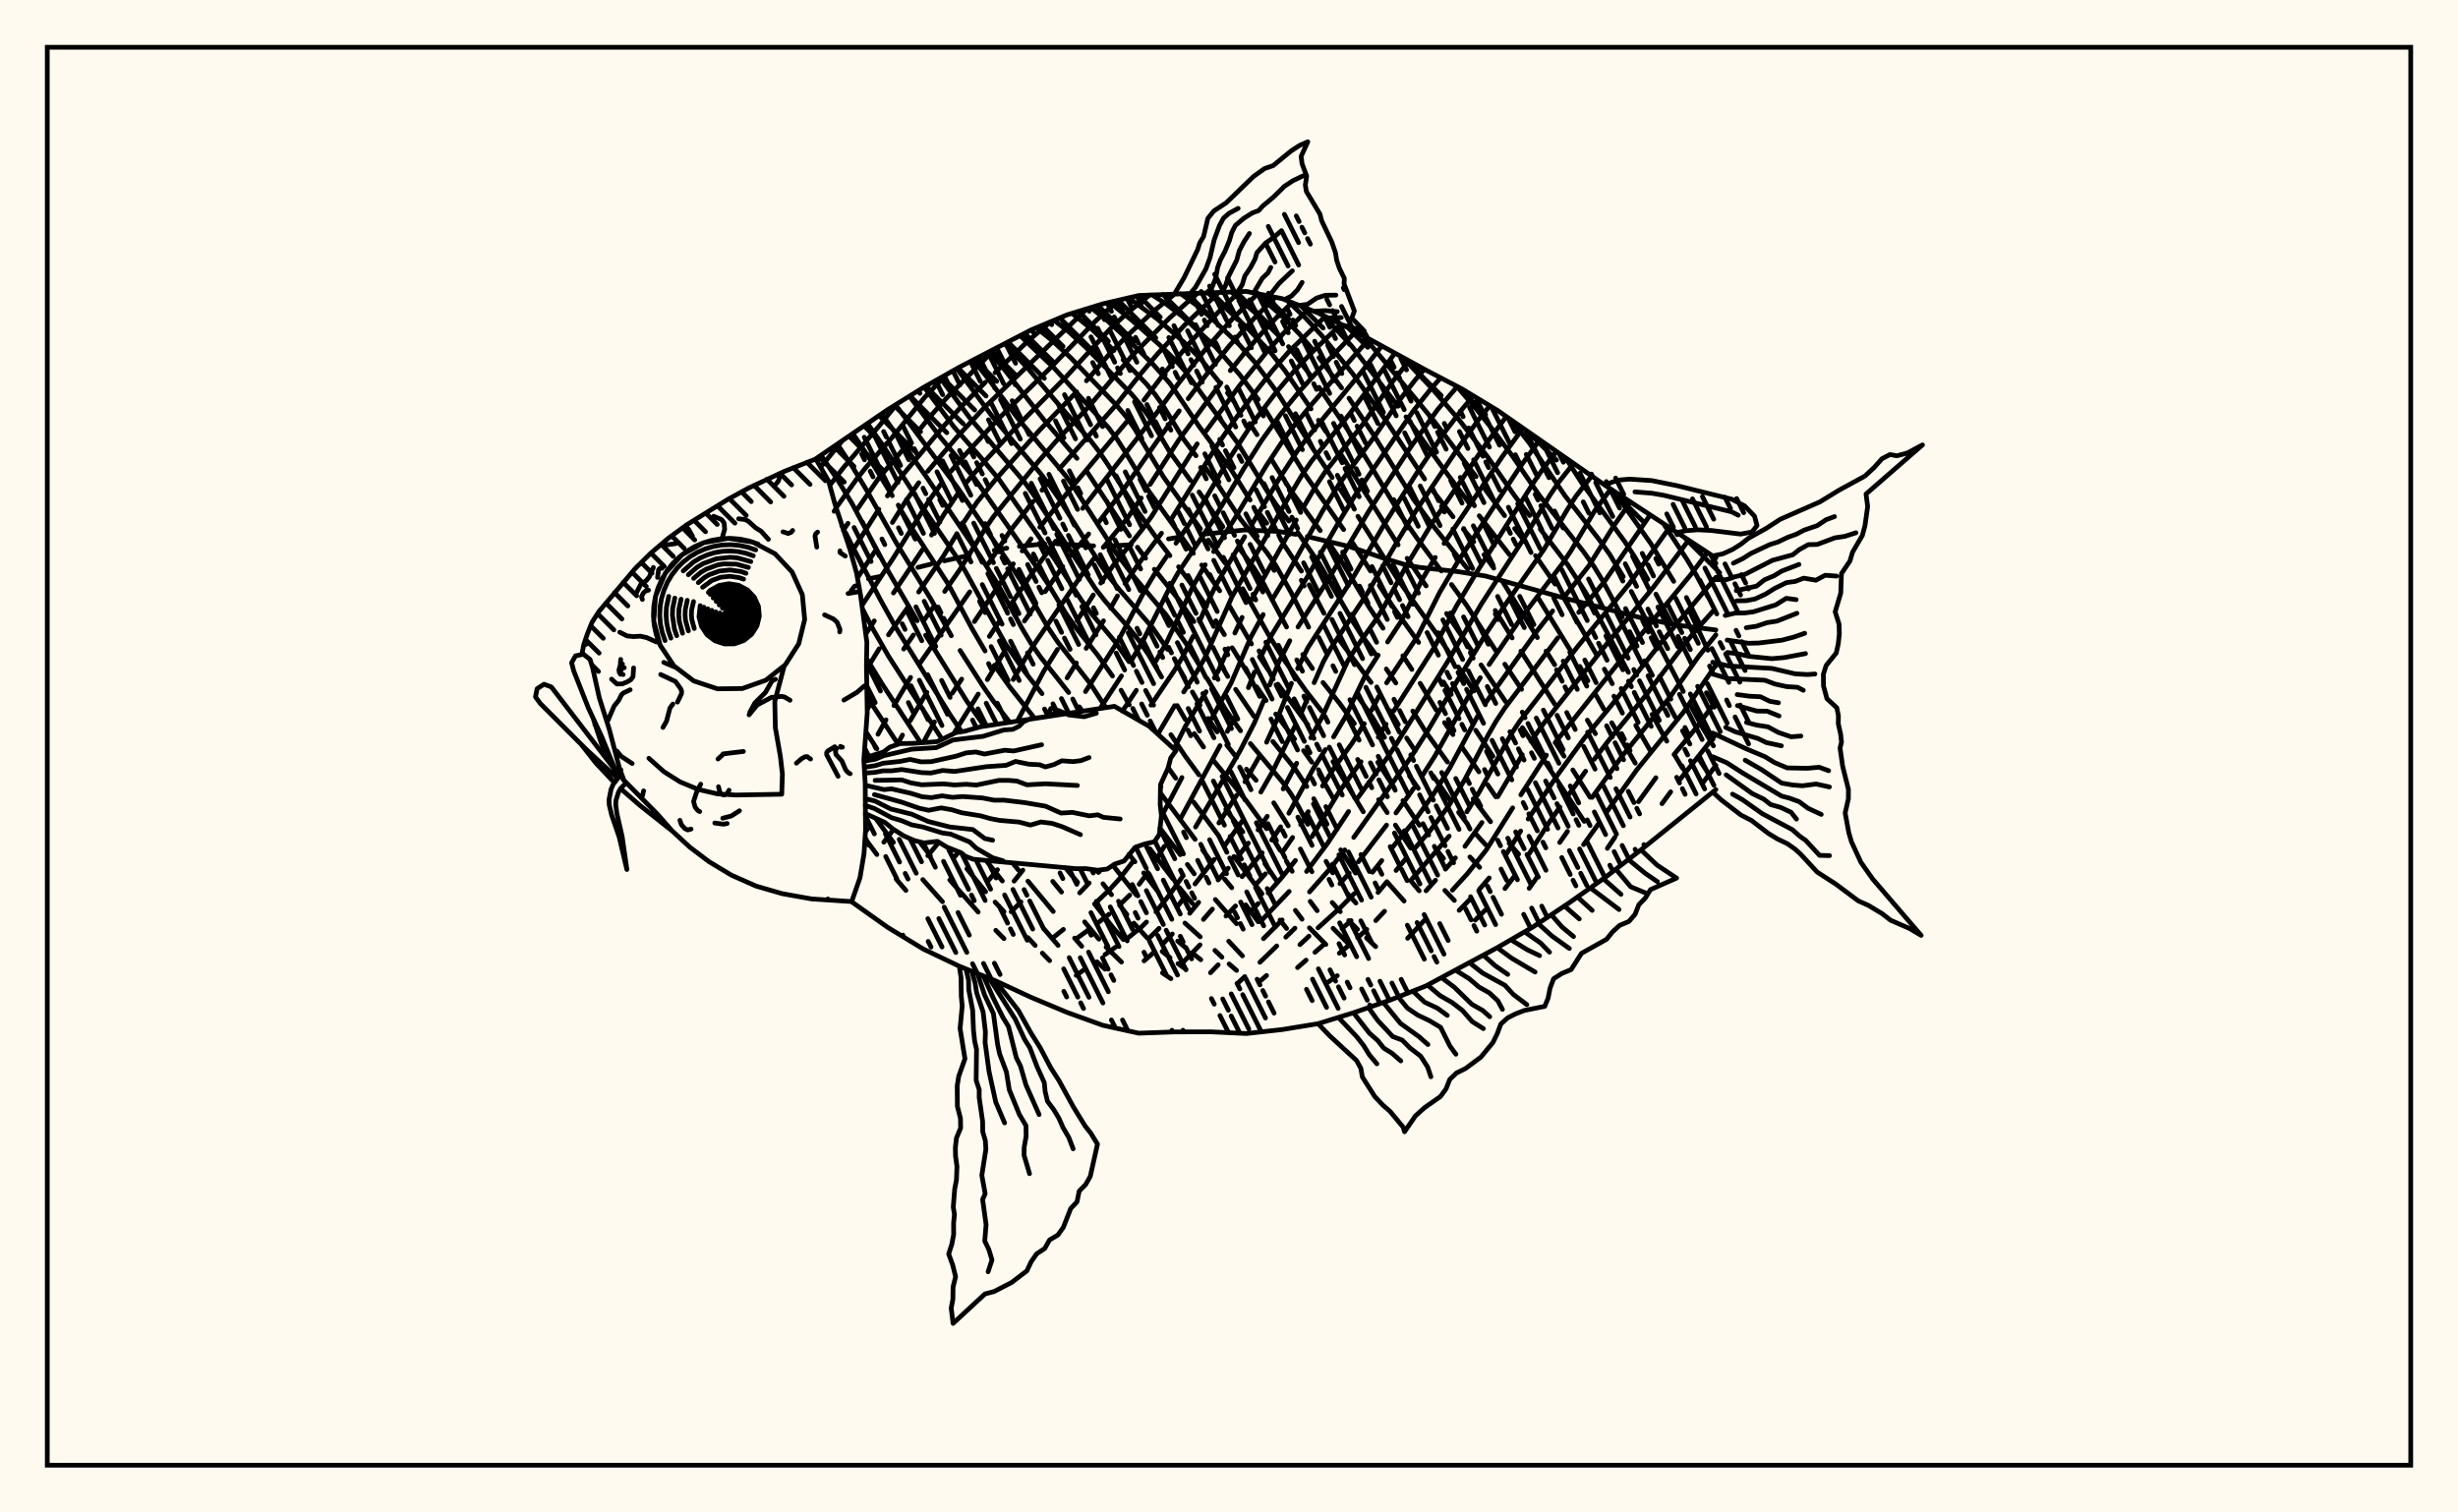 <svg xmlns="http://www.w3.org/2000/svg" width="520" height="320"><rect x="0" y="0" width="520" height="320" fill="floralwhite"/><rect x="10" y="10" width="500" height="300" stroke="black" stroke-width="1" fill="none"/><path stroke="black" stroke-width="1" fill="none" stroke-linecap="round" stroke-linejoin="round" d="
M 172.6 97.06 187.77 86.69 195.36 81.98 202.95 77.69 218.13 69.81 225.72 66.62 233.31 64.29 240.9 62.52 263.67 61.66 271.26 63.19 278.85 66.22 286.44 69.96 301.62 78.28 309.2 82.24 316.79 86.82 339.56 102.68 363 118.06 
M 363 167.06 347.15 179.81 339.56 185.66 331.97 191.01 324.38 196.08 316.79 200.48 301.62 208.62 294.03 211.62 286.44 214.24 278.85 216.59 271.26 217.83 263.67 218.67 256.08 218.31 248.49 218.33 240.9 218.6 233.31 216.93 225.72 214.19 218.13 211.01 210.54 207.49 202.95 204.43 195.36 200.81 187.77 196.19 180.18 190.8 
M 363 133.29 354.63 132.24 346.74 130.6 330.79 126.5 314.31 121.88 308.62 120.97 300.22 120.03 297.65 119.58 292.73 118.11 285.35 115.6 276.56 113.52 
M 274.15 113.06 270.54 112.44 263.29 112.13 254.78 113.01 
M 249.77 113.61 247.21 114.02 
M 239.32 115.24 233.98 115.58 
M 231.36 115.5 223.64 115.05 
M 221.01 115.07 215.66 115.59 
M 212.99 115.98 210.33 116.44 
M 205.08 117.49 199.75 118.66 
M 196.99 119.35 194.19 120.05 
M 186.22 121.96 183.73 122.47 
M 182.99 177.4 185.51 180.8 
M 189.58 185.98 191.65 188.4 
M 185.31 173.23 189 178.24 
M 195.22 186.1 199.38 190.78 
M 194.73 178.36 196.82 181.05 
M 200.93 186.19 206.94 192.97 
M 210.66 196.83 212.39 198.59 
M 183.19 154.81 185.51 158.43 
M 204.55 183.81 208.52 188.67 
M 210.51 190.86 212.41 192.91 
M 217.47 198.38 219 200.04 
M 220.51 201.66 222.05 203.25 
M 183.48 147.52 190.01 157.47 
M 208.6 182.04 212.05 186.4 
M 220.89 196.57 223.84 200.03 
M 183.33 139.34 186.61 144.69 194.75 157.12 
M 214.18 182.55 215.45 184.08 
M 217.47 186.43 222.82 192.85 
M 227.33 198.48 228.85 200.21 
M 232.06 203.49 233.77 205.05 
M 182.48 128.84 184.53 132.83 187.92 138.76 199.27 156.38 
M 222.71 186.48 224.57 188.74 
M 229.46 195.05 232.47 198.7 
M 234 200.39 237.25 203.55 
M 178.07 111.24 186.29 126.97 189.56 132.85 201.07 151.34 203.42 154.81 
M 225.35 183.55 227.97 186.68 
M 231.55 191.25 235.44 196.24 237.68 198.8 
M 245.92 205.85 247.71 207.06 
M 173.69 96.32 177.12 101.4 180.24 106.51 188.05 121.1 194.04 131.34 
M 195.82 134.39 204.53 148.34 207.88 153.12 
M 230.89 183.94 231.39 184.55 
M 233.34 186.98 235.15 189.3 
M 236.83 191.48 238.4 193.5 
M 239.87 195.32 242.73 198.48 
M 245.86 201.3 247.53 202.62 
M 249.21 203.88 250.91 205.1 
M 177.15 93.97 180.41 98.88 183.36 103.75 189.7 115.02 196.9 126.7 201.25 134.51 
M 203.11 137.62 208.04 145.32 210.23 148.44 213.62 152.82 
M 235.44 183.08 240.38 189.35 
M 249.14 199.11 250.78 200.47 
M 252.42 201.78 254.03 203.06 
M 180.43 91.75 183.67 96.56 188.76 104.88 
M 190.38 107.58 192.97 111.85 200.6 123.58 205.68 133.08 208.4 137.73 
M 210.37 140.76 213.6 145.32 218.91 152.01 
M 238.84 180.74 240.1 182.34 
M 241.94 184.69 245.09 188.8 
M 250.68 195.3 253.91 198.21 
M 257.02 201.08 258.51 202.52 
M 260.02 203.95 261.6 205.32 
M 183.54 89.61 186.89 94.4 196.2 108.82 202.19 117.6 204.09 120.63 212.69 136.2 216.82 142.18 220.45 146.76 
M 222.91 149.85 223.99 151.24 
M 243.24 179.57 248.12 185.94 
M 249.49 187.79 252.27 191.18 
M 259.94 199.14 262.84 202.24 
M 186.52 87.55 195.95 100.85 207.39 117.72 211.13 123.68 216.24 132.99 218.08 136.07 220.15 139.05 226.08 146.52 
M 228.33 149.55 228.99 150.47 
M 245.37 175.18 249.68 180.83 
M 251.19 182.9 252.65 184.89 
M 257.11 190.32 261.6 195.44 
M 189.45 85.65 202.69 103.34 214.54 120.7 216.43 123.62 221.77 132.86 223.81 135.89 230.71 144.72 233.94 149.72 
M 245.49 167.78 252.83 177.6 
M 254.42 179.82 255.98 181.97 
M 259.06 185.98 260.59 187.83 
M 263.54 191.45 266.18 195.03 
M 192.4 83.82 198.82 92.37 206.01 101 219.86 120.8 221.81 123.7 225.48 129.77 227.56 132.76 232.21 138.59 235.35 143.03 
M 237.17 146.04 238.9 149.12 
M 247.14 162.42 248.73 164.66 
M 252.51 169.68 257.76 176.75 
M 261.05 181.21 266.98 189.09 
M 270.79 194.66 272.19 196.45 
M 195.5 81.9 201.84 90.36 207.39 96.66 211.37 101.46 223.12 118.32 228.81 127.02 230.96 129.9 235.7 135.54 238.85 139.99 
M 242.36 146.09 244.04 149.19 
M 247.71 155.44 250.72 159.96 253.64 163.94 
M 259.32 171.25 262.92 176.01 
M 267.59 182.7 270.29 186.68 
M 274.04 192.61 275.45 194.49 
M 277.01 196.3 280.49 199.83 
M 198.92 79.96 205.08 88.31 216.78 102.06 218.75 104.81 231.76 124.58 233.92 127.32 238.7 132.71 240.98 135.57 243.04 138.61 245.74 143.24 
M 249.04 149.28 250.77 152.25 
M 252.65 155.21 254.61 158.06 
M 256.59 160.74 263.58 169.32 267.96 175.34 
M 269.46 177.68 270.84 179.94 
M 272.13 182.16 273.37 184.35 
M 277.18 190.71 278.65 192.68 
M 282.01 196.4 285.69 200.1 
M 202.43 77.98 210.17 88.44 219.99 100.01 222.02 102.62 223.97 105.44 232.88 119.54 234.73 122.18 236.83 124.78 243.84 132.82 247.02 137.4 
M 248.92 140.49 250.64 143.5 
M 252.25 146.4 253.86 149.21 
M 255.58 152.01 257.49 154.85 
M 259.53 157.64 261.61 160.26 
M 263.69 162.73 265.73 165.1 
M 269.47 169.86 272.53 174.72 
M 275.1 179.62 277.55 184.44 
M 281.84 190.95 283.54 192.89 
M 285.33 194.77 287.19 196.62 
M 289.09 198.45 291.03 200.28 
M 205.93 76.18 208.84 79.84 215.41 88.63 225.34 100.53 227.34 103.32 236.25 117.18 239.95 122.09 246.6 129.96 250.91 136.15 253.7 140.69 
M 255.36 143.53 259.45 150.37 262.44 154.62 
M 264.52 157.32 271.45 165.62 273.13 168 274.64 170.53 276.66 174.41 
M 280.53 182.24 281.94 184.68 
M 285.12 189.09 286.85 191.06 
M 209.29 74.47 212.25 77.88 220.81 88.77 227.84 96.98 
M 229.85 99.64 238.95 113.39 
M 240.62 115.78 242.35 118.11 
M 244.21 120.45 249.38 126.9 252.59 131.51 
M 258.17 140.45 259.75 143.14 
M 261.41 145.86 265.26 151.54 
M 269.28 156.88 274.04 162.76 276.46 166.41 
M 277.93 168.99 280.74 174.38 
M 283.63 179.81 286.77 184.73 
M 212.56 72.77 217.47 77.96 224.67 86.42 230.67 93.16 232.61 95.68 234.45 98.41 239.74 106.84 244.9 114.16 247.5 117.56 
M 249.33 119.92 252.2 123.81 255.24 128.29 
M 257.21 131.33 259.02 134.28 
M 260.67 137.05 263.95 142.44 
M 265.83 145.29 267.85 148.22 
M 269.89 151.07 273.87 156.35 
M 275.77 158.82 277.52 161.26 
M 279.09 163.73 282.07 168.94 
M 293.41 186.55 297.04 190.64 
M 215.82 71.03 222.97 77.83 234.56 90.55 236.37 92.99 238.06 95.65 243.02 103.89 252.46 117.07 
M 254.23 119.55 258.03 125 
M 259.91 127.9 264.76 136.24 
M 266.44 138.95 268.32 141.79 
M 270.34 144.75 276.68 153.37 
M 282 161.13 288.41 171.75 
M 298.42 186.3 300.24 188.48 
M 219.26 69.34 222.64 72.1 226.45 75.63 236.25 85.8 238.18 88.09 239.89 90.49 246.15 100.92 253.96 111.9 
M 255.62 114.26 259.2 119.15 
M 262.91 124.56 268.36 134.3 271.9 139.97 276.14 145.99 279.52 150.36 
M 291.66 169.19 293.47 171.93 
M 295.2 174.57 298.44 179.44 
M 305.67 188.39 307.68 190.51 
M 222.99 67.77 226.04 70.14 229.71 73.48 239.5 83.51 241.39 85.79 243.07 88.17 247.47 95.63 251.85 101.66 
M 253.67 104.09 258.71 111.45 
M 262.3 116.19 265.14 119.97 266.91 122.72 272.18 132.66 
M 275.61 138.47 277.65 141.44 
M 279.89 144.41 283.4 148.81 286.52 153.09 
M 291.48 161.29 294.96 166.67 
M 296.8 169.39 300.28 174.62 
M 303.58 179.38 305.38 181.63 
M 226.78 66.29 231.08 69.75 235.67 74.16 
M 237.6 76.11 242.57 81.28 244.4 83.5 246.05 85.83 250.44 92.98 253.02 96.43 
M 254.84 98.75 257.51 102.35 262.45 109.87 268.07 116.98 269.88 119.6 273.09 125.27 276.85 132.7 
M 287.21 147.3 290.33 151.72 292.9 156.01 
M 298.17 164.14 300.04 166.8 
M 310.97 181.31 313.02 183.51 
M 230.77 65.07 234.25 67.84 238.02 71.29 243.8 76.94 247.48 81.09 253.66 90.19 260.44 99.35 264.46 105.8 
M 266.16 108.31 267.99 110.7 
M 271.77 115.46 275.32 120.83 
M 276.95 123.74 280.09 129.76 
M 283.54 135.67 290.05 144.39 
M 294.06 150.36 295.82 153.29 
M 297.58 156.14 299.4 158.89 
M 303.17 164.13 306.81 169.34 
M 308.58 171.87 310.39 174.26 
M 312.3 176.54 314.3 178.75 
M 234.73 63.95 239.42 67.74 245.21 72.86 248.97 76.53 250.71 78.53 261.89 93.82 268.23 104.18 269.93 106.71 272.67 110.25 
M 274.54 112.65 279.15 119.32 286.05 131.27 287.96 134.26 291.14 138.61 
M 293.28 141.54 295.3 144.51 
M 298.88 150.44 301.58 154.77 306.22 161.23 
M 311.66 169.03 315.33 173.86 
M 319.27 178.41 321.27 180.72 
M 238.78 63.01 244.81 67.47 250.44 72.37 254 75.94 258.08 81.03 
M 259.68 83.14 261.26 85.26 
M 264.39 89.61 265.93 91.97 
M 268.95 97.15 272.94 103.58 279.3 112.27 
M 281.21 115 284.1 119.24 289.54 128.32 292.59 132.91 
M 296.78 138.74 298.68 141.64 
M 300.44 144.57 303.84 150.24 
M 305.59 152.88 307.38 155.42 
M 309.2 157.96 312.87 163.3 
M 314.68 166 316.46 168.6 
M 243.72 62.38 246.42 64.11 250.19 66.98 257.22 73.46 262.25 79.26 266.19 84.52 
M 267.7 86.75 276.08 100.38 284.26 112.05 
M 286.2 114.91 289.94 120.81 
M 291.79 123.86 294.79 128.51 300.12 135.93 
M 305.37 144.29 307.02 146.93 
M 312.19 154.5 315.83 160 
M 249.76 62.12 253.6 64.93 256.94 67.93 262.15 72.91 265.51 76.69 270.19 83.01 277.85 95.07 281.83 101.03 
M 283.59 103.63 285.41 106.39 
M 287.27 109.24 295.66 122.51 304.13 134.39 306.82 138.47 
M 308.51 141.12 311.84 146.18 
M 255.58 62.02 258.46 64.41 263.54 69.07 268.68 74.4 271.87 78.47 277.35 86.51 
M 278.93 88.92 280.49 91.31 
M 283.57 95.96 295.78 115.27 
M 297.68 118.13 301.7 123.97 
M 306.03 129.8 311.6 138.06 
M 313.32 140.68 318.5 148.43 
M 322.07 153.95 335.15 173.78 
M 260.53 61.8 266.61 67.13 270.92 71.44 
M 272.59 73.34 277.47 79.71 
M 279.06 81.95 287.62 94.66 295.93 108.38 299.75 113.85 304.92 120.8 
M 307.07 123.66 310.2 127.97 316.56 137.84 
M 318.35 140.53 321.89 145.85 
M 329.05 157.12 330.89 160 
M 332.74 162.9 336.38 168.68 
M 265.71 62.07 271.36 66.99 274.85 70.61 277.39 73.59 
M 279.04 75.67 283.82 82.07 
M 285.39 84.26 290.7 92.18 299.02 105.62 302.95 110.96 310.52 120.43 
M 316.32 129.17 319.91 134.97 
M 321.75 137.76 328.91 148.99 
M 272.35 63.62 276.13 67.22 279.64 71 286.08 78.94 293.63 89.6 301.38 101.34 
M 303.29 104.05 307.4 109.35 
M 309.58 111.97 311.78 114.62 
M 313.95 117.36 316.01 120.21 
M 317.95 123.17 325.24 134.9 
M 327.08 137.75 328.9 140.64 
M 335.81 152.36 337.51 155.23 
M 280 66.79 285.91 73.17 295.76 85.95 
M 297.45 88.19 305.76 99.72 310.83 106.47 
M 312.94 109.13 319.32 117.34 
M 325.27 126.27 332.45 137.97 
M 334.21 141 335.93 144.05 
M 337.62 147.06 339.3 150.03 
M 340.96 152.92 345.95 161.47 
M 288.41 71.06 303.39 89.1 312.27 100.85 
M 314.25 103.62 318.3 109.1 
M 320.43 111.83 322.63 114.64 
M 324.85 117.57 328.99 123.59 
M 330.85 126.55 337.73 138.49 
M 339.41 141.58 341.08 144.66 
M 346.06 153.48 349.28 159.1 
M 296.78 75.67 302.98 82.24 308.7 88.86 314.67 96.61 320.48 104.96 323.59 109.09 
M 325.85 111.94 331.64 119.47 335.53 125.48 344.49 142.25 
M 349.49 151.16 352.62 156.82 
M 354.21 159.64 355.89 162.45 
M 308.14 81.68 312.13 86.32 316.03 91.21 319.99 96.53 325.66 104.82 335.05 116.79 337.23 119.89 339.12 122.98 343.19 130.59 
M 344.75 133.64 346.32 136.72 
M 347.92 139.82 349.56 142.88 
M 352.84 148.82 354.42 151.75 
M 355.95 154.62 357.5 157.42 
M 359.15 160.17 360.91 162.87 
M 319.75 88.89 323.49 93.67 331.05 104.85 338.26 114.11 340.52 117.27 343.4 122.01 
M 345.1 125.13 356.11 146.3 
M 357.71 149.32 360.08 153.77 362.48 157.81 
M 331.33 97.05 334.63 102.18 343.75 114.63 345.84 117.83 348.6 122.59 
M 350.32 125.7 353.53 131.72 
M 355 134.65 357.87 140.5 
M 361 146.56 362.66 149.63 
M 341.38 103.87 349.3 115.1 354.08 123 
M 357.32 129.04 361.32 137.58 
M 362.79 140.49 363 140.9 
M 351.94 110.82 357 118.55 358.86 121.67 361.29 126.23 
M 361.79 117.27 363 119.19 
M 178.17 93.28 173.6 98.85 
M 189.74 85.47 186.09 90 178.47 98.9 175.54 102.67 
M 200.24 79.22 195.65 84.03 188.97 92.27 183.22 98.86 181.28 101.29 176.88 107.43 
M 210.41 73.91 200.39 84.06 196.68 88.22 194.22 91.29 
M 192.53 93.35 185.9 101.16 181.27 107.87 
M 179.39 110.72 178.4 112.2 
M 222.26 68.08 217.35 72.27 210.51 78.85 
M 208.45 80.88 203.22 86.18 199.48 90.34 190.54 101 187.73 104.92 
M 185.92 107.74 180.33 116.57 
M 229.96 65.32 208.25 86.23 202.51 92.41 196.26 99.71 
M 194.37 102.13 191.55 106.12 188.79 110.54 
M 185.09 116.66 181.39 122.26 
M 236.59 63.52 231.69 68 222.18 77.86 211.35 88.48 203.91 96.5 201.18 99.71 
M 199.31 102.07 196.48 106 188.97 118.09 182.37 128.07 
M 243.23 62.4 238.6 66.11 234.89 69.54 225.49 79.78 214.6 90.78 207.23 98.79 204.38 102.16 
M 202.48 104.68 199.73 108.78 197.06 113.21 
M 195.17 116.27 189.01 125.46 
M 184.96 131.37 183.17 134.14 
M 248.58 62.14 244.02 65.87 238.19 71.29 234.47 75.16 229.84 80.57 
M 227.77 82.89 219.93 91.01 210.67 101.39 206.71 106.23 204.01 110.3 
M 202.29 113.16 199.61 117.61 194.35 125.26 
M 192.16 128.33 187.96 134.32 
M 186 137.26 183.33 141.61 
M 253.32 62.06 247.45 67.25 239.65 75.08 230.28 86.09 223.43 93.33 219.62 97.7 210.2 109.27 208.37 111.94 203 120.6 199.85 125.13 
M 197.63 128.23 195.4 131.32 
M 193.24 134.35 191.18 137.32 
M 184 149.17 183.47 150.15 
M 257.76 61.93 250.73 68.66 244.92 74.83 241.27 79.14 235.99 85.81 224.1 99.19 
M 222.25 101.43 220.43 103.72 
M 218.54 106.12 213.72 112.31 209.13 119.23 
M 205.16 125.22 194.58 140.37 
M 192.64 143.32 189.11 149.28 
M 187.44 152.3 185.74 155.35 
M 262.19 61.73 257.64 66.13 252.01 72.18 246.36 78.91 242.01 84.65 
M 238.33 89.29 226.64 103.22 219.98 111.55 
M 218.11 114 216.24 116.57 
M 214.37 119.29 206.14 131.51 
M 196.08 146.47 192.55 152.49 
M 190.92 155.52 189.83 157.53 
M 266.06 62.14 260.65 67.55 255.16 73.72 249.44 80.95 244.1 88.19 229.04 107.56 
M 223.33 114.49 218.73 120.76 213.56 128.3 
M 211.39 131.5 209.3 134.66 
M 203.45 143.68 201.45 146.68 
M 197.69 152.74 195.36 157.06 
M 183.49 175.46 183.08 176.04 
M 269.81 62.89 265.47 67.19 260.1 73.13 256.31 77.82 251.37 84.35 
M 249.47 86.93 244.96 93.11 237.29 104.12 232.32 110.62 
M 230.31 112.97 226.56 117.49 
M 224.82 119.85 221.1 125.18 
M 218.94 128.22 216.72 131.4 
M 212.58 137.71 208.87 143.79 
M 206.95 146.85 201.77 155.22 
M 188.98 175.55 186.97 178.19 
M 273.36 64.02 270.22 67 266.78 70.67 263.15 74.83 260.27 78.42 
M 258.29 81.01 249.41 93.04 243.3 102.5 
M 241.43 105.37 238.56 109.56 233.4 115.82 
M 231.44 118.15 228.82 121.65 218.97 136.05 217 139.14 214.35 143.77 
M 276.87 65.43 271.54 70.5 267.99 74.44 262.26 81.55 255.16 91.18 
M 253.26 93.91 243.64 109.24 241.67 111.98 235.49 119.67 232.87 123.37 
M 231.3 125.87 227.86 131.31 
M 223.71 137.4 220.78 142.07 215.22 152.58 
M 198.42 178.44 196.28 181.05 
M 280.36 66.96 272.74 74.32 269.05 78.57 265.19 83.46 261.14 88.9 257.25 94.57 247.65 110.07 
M 245.72 112.82 240.71 119.5 238 123.46 
M 236.41 126.07 234.95 128.67 
M 233.45 131.35 229.78 137.18 
M 227.72 140.27 225.75 143.42 
M 222.33 149.87 221.48 151.62 
M 202.84 180.2 202.04 181.18 
M 283.67 68.59 277.53 74.57 273.8 78.49 269.97 83.02 266.06 88.12 264.07 90.9 260.28 96.7 253.48 108.1 248.78 114.93 
M 246.87 117.62 244.08 121.74 242.39 124.55 236.57 135.53 229.64 146.33 
M 286.81 70.16 278.62 78.7 274.76 82.96 270.81 87.76 266.91 93.18 263.19 99.05 256.44 110.39 249.21 121.22 247.56 124.11 241.79 135.6 239.21 139.99 
M 237.25 143 232.73 149.9 
M 211.03 184 209.04 186.37 
M 289.61 71.72 277.67 85.33 273.66 90.19 271.65 92.86 267.82 98.64 261.05 109.98 256.75 116.71 
M 254.97 119.49 252.5 123.8 246.82 135.89 244.32 140.19 
M 240.4 146.05 237.44 150.47 
M 216.39 184.1 214.53 186.43 
M 292.3 73.22 287.85 78.92 276.55 92.64 274.52 95.32 270.69 101.16 264.86 110.93 
M 263.31 113.55 257.37 123.54 255.83 126.68 253.77 131.5 
M 252.39 134.64 250.12 139.11 248.39 141.94 243.49 149.19 
M 215.99 190.82 213.92 192.9 
M 295.08 74.75 285.42 87.69 277.41 97.62 275.46 100.47 271.9 106.45 260.62 126.29 254.86 139.25 253.19 142.15 250.41 146.4 
M 248.5 149.3 244.96 155.34 
M 298.08 76.37 294.73 80.58 288.2 89.92 280.34 99.84 278.45 102.69 275.84 107.16 
M 274.23 110.03 264.48 127.39 
M 262.77 130.63 261.24 133.93 
M 259.85 137.21 257.72 141.96 256.89 143.44 
M 255.15 146.35 250.71 153.78 248.37 158.45 
M 232.86 184.04 232.38 184.6 
M 230.42 186.81 228.4 188.92 
M 301.34 78.13 299.45 80.31 295.96 84.8 290.92 92.17 283.41 102.25 279.84 108.03 271.84 122.38 269.1 126.93 
M 267.23 130.03 264.63 134.79 260.46 144.48 256.36 151.97 
M 250.04 164.51 245.67 172.83 
M 239.62 182.35 236.79 185.97 234.78 188.19 231.57 191.25 
M 224.97 196.64 222.85 198.33 
M 304.79 79.93 302.73 82.25 299.01 86.91 286.55 105.01 283.12 110.64 276.45 122.26 269.09 134.24 266.75 138.91 
M 265.4 142.18 264.1 145.49 
M 261.21 151.75 259.65 154.75 
M 258.1 157.76 249.86 172.99 
M 246.33 179.05 244.59 181.91 
M 242.84 184.6 240.99 187.09 
M 238.99 189.38 236.85 191.48 
M 234.62 193.42 232.34 195.21 
M 230.07 196.89 227.84 198.5 
M 308.3 81.77 304.13 86.66 298.48 94.52 289.68 107.98 281.24 122.21 274.6 132.65 
M 272.86 135.56 270.56 140.03 268.59 144.94 
M 267.34 148.27 265.34 153.03 262.33 158.87 252.92 174.98 
M 311.72 83.75 309.45 86.42 305.55 91.54 299.78 100.01 292.82 110.97 286.27 122.17 276.69 137.04 274.52 141.45 
M 273.21 144.57 270.01 152.57 267.95 157.04 
M 266.53 159.85 263.37 165.4 
M 261.61 168.26 257.86 174.13 
M 250.16 185.45 247.38 189.36 244.55 192.93 
M 242.55 195.08 241.51 196.1 238.19 198.79 
M 235.95 200.42 233.76 201.98 
M 229.63 204.95 227.68 206.38 
M 315.17 85.84 312.86 88.72 308.99 94.04 299.36 108.36 296 113.87 289.42 125.27 281.57 137.12 279.98 139.98 278.01 144.44 
M 276.74 147.5 275.4 150.56 
M 273.98 153.58 269.13 163.4 266.74 167.58 
M 263.03 173.39 258.96 179.09 
M 256.88 181.83 252.81 187.03 
M 250.85 189.52 248.98 191.93 
M 245.21 196.41 243.19 198.41 
M 318.66 88.12 314.4 93.88 302.78 110.97 297.59 119.58 292.76 128.44 290.89 131.38 286.83 137.1 285.06 139.95 279.64 151.82 277.29 156.09 
M 274.31 161.48 271.46 166.92 
M 268.09 172.71 266.15 175.58 
M 264.1 178.38 261.98 181.09 
M 259.84 183.69 257.69 186.18 
M 253.58 190.92 251.69 193.22 
M 248 197.61 246.07 199.63 
M 244.07 201.53 242.03 203.3 
M 322.18 90.59 317.84 96.58 305.49 114.98 
M 303.63 117.94 300.94 122.49 296.37 131.54 293.55 135.83 
M 291.56 138.62 288.84 142.89 284.61 151.69 282.13 155.91 
M 280.4 158.59 277.91 162.49 272.66 172.07 
M 270.92 174.93 269.03 177.73 
M 267.02 180.44 262.77 185.48 
M 256.49 192.34 254.59 194.53 
M 325.72 93.08 321.21 99.29 308.26 119.09 304.57 125.34 299.96 134.51 293.35 144.47 
M 291.68 147.37 290.16 150.26 
M 288.62 153.11 286.06 157.22 282.3 162.4 279.79 166.3 
M 276.77 171.72 275.17 174.48 
M 273.46 177.19 271.64 179.84 
M 267.7 184.88 265.62 187.21 
M 261.38 191.68 259.36 193.82 
M 253.87 199.9 250.17 203.71 
M 329.23 95.57 326.47 99.12 324.49 102 311.93 121.83 308.17 128.13 303.23 137.29 294.88 150.38 
M 293.23 153.22 291.58 155.97 
M 287.93 161.16 283.24 167.6 277.55 177.03 
M 274.05 182.05 271.28 185.54 268.28 188.93 
M 266.18 191.16 264.09 193.32 
M 332.85 98.11 329.8 101.95 327.88 104.79 322.83 113.24 313.4 127.77 306.28 139.94 295.37 157.47 293.64 160.07 287.09 169.01 
M 285.3 171.69 280.85 178.43 276.41 184.38 
M 272.73 188.61 266.65 194.99 
M 257.71 204.13 256.08 205.81 
M 336.71 100.74 333.41 104.97 331.6 107.77 326.64 116.23 318.64 127.65 314.65 133.64 307.42 145.47 301.96 154.75 298.48 160.22 286.39 177.17 
M 284.48 179.82 281.62 183.52 277.03 188.71 
M 271.24 194.64 267.29 198.6 
M 340.75 103.46 337.32 108.15 332.31 116.6 330.44 119.38 321.9 130.6 315.03 140.6 
M 313.16 143.38 310.41 147.76 303.45 160.13 300.86 164.17 
M 299.08 166.79 295.32 172 
M 293.33 174.57 287.38 182.33 
M 285.43 184.75 283.48 186.96 
M 273.95 196.38 272.01 198.28 
M 270.1 200.14 266.54 203.6 
M 263.34 206.62 261.82 208.05 
M 344.94 106.19 341.29 111.43 336.08 119.79 330.72 126.55 
M 328.47 129.26 325.18 133.47 314.36 148.6 
M 312.56 151.58 306.66 162.55 303.2 168.12 299.44 173.38 294.33 179.57 
M 292.32 182.07 290.36 184.54 
M 286.5 189.07 283.61 191.98 278.84 196.31 
M 276.92 198.07 275.01 199.86 
M 267.95 206.39 266.36 207.76 
M 349.1 108.93 339.46 123.01 333.98 129.57 
M 329.55 134.96 318.38 149.76 316.52 152.56 314.78 155.59 309.82 165.05 306.34 170.7 302.46 175.86 299.35 179.44 
M 297.31 181.8 295.34 184.17 
M 293.42 186.54 291.53 188.82 
M 285.83 194.77 283.91 196.49 
M 280.08 199.81 278.18 201.49 
M 276.31 203.14 274.5 204.72 
M 353.17 111.64 344.6 123.63 333.88 136.64 321.55 152.53 319.69 155.33 312.93 167.58 310.32 171.76 
M 306.58 176.91 298.44 186.3 
M 292.91 192.8 291.05 194.78 
M 289.15 196.64 287.21 198.39 
M 285.27 200.07 283.34 201.68 
M 357.22 114.3 349.82 124.19 339.13 137.21 326.73 152.85 323.86 156.84 
M 322.06 159.69 316.86 168.56 
M 313.51 174.02 309.92 179.06 
M 307.9 181.5 305.78 183.9 
M 303.69 186.23 301.69 188.47 
M 282.91 206.43 281.08 207.72 
M 361.2 116.88 357.66 121.63 346.34 135.28 329 157.12 
M 327.14 159.77 321.74 168.17 
M 320.01 170.93 314.36 179.92 310.47 184.81 307.26 188.33 
M 301.37 194.69 297.79 198.52 
M 363 122.15 351.49 135.86 341.19 148.88 335.06 156.32 329.48 164 323.29 173.28 
M 321.7 175.83 318.58 180.84 
M 315.04 185.75 312.99 188.13 
M 310.83 190.42 308.69 192.61 
M 362.54 129.14 358.78 133.33 356.49 136.13 348.3 146.95 340.16 156.86 337.28 160.63 
M 335.44 163.17 331.8 168.24 
M 330 170.75 327.42 174.46 323.49 180.64 
M 320.22 185.59 318.38 188 
M 314.23 192.55 312.08 194.68 
M 363 134.31 359.23 139.03 353.29 147.48 343.24 159.87 336.8 168.72 
M 331.61 175.9 329.96 178.25 
M 325.21 185.53 323.5 187.95 
M 363 140.69 356.21 150.59 346.29 162.85 339.98 171.7 
M 338.3 174.13 335 178.71 
M 363 148.3 359.11 153.67 354.15 159.64 
M 350.31 164.55 346.63 169.62 
M 341.63 177.16 340.04 179.49 
M 363 155.35 355.31 165.04 
M 353.44 167.53 351.6 170.04 
M 363 161.93 360.38 165.45 
M 248.49 62.14 250.52 58.71 253.37 52.8 253.81 51.39 254.62 50.05 255.53 46.2 256.8 44.63 259.41 42.91 265.23 37.3 267.54 35.66 269.33 35.05 273.16 31.92 274.94 30.76 276.67 30 275.26 33.07 275.46 34.67 276.43 37.23 276.15 39.14 276.36 40.49 279.25 45.31 279.6 46.7 281.74 51.19 282.52 53.45 282.78 55.06 283.34 56.73 284.4 58.9 284.35 60.09 286.52 65.8 285.98 67.29 288.3 69.69 289.4 71.61 
M 286.44 69.96 286.44 69.96 
M 251.83 62.08 252.93 60.75 255.11 56.9 255.98 54.52 256.86 50.76 257.99 47.72 258.84 46.15 260.01 45.13 261.94 44.09 
M 255.18 62.02 256.34 60.96 257.2 58.81 257.6 56.58 258.16 55.05 259.15 53.16 260.08 50.92 260.59 49.18 261.33 47.72 263.13 46.19 264.92 45.06 266.3 44.54 267.06 43.66 269.38 41.72 271.72 39.42 273.49 38.25 275.62 37.23 
M 258.52 61.9 259.26 60.45 259.91 58.46 261.63 55.04 262.18 53.04 263.19 51.11 264.32 49.4 
M 261.87 61.74 262.8 60.21 263.36 58.38 264.56 56.59 265.5 54.83 265.9 53.48 267.73 51.43 269.52 50.17 271.1 48.8 
M 265.21 61.97 267.06 58.86 268.23 57.75 268.84 56.58 
M 268.49 62.63 270.59 59.96 273.4 57.3 
M 271.75 63.38 273.22 62.63 274.49 61.31 275.47 59.75 
M 274.86 64.62 276.6 64.38 278.54 63.06 280.36 62.47 282.61 62.44 
M 277.97 65.87 280.38 65.72 282.91 65.94 
M 281 67.28 283.75 67.19 
M 284 68.76 288.61 70 
M 182.79 160.24 183.25 160.24 186.88 159.11 188.26 158.07 190.43 157.32 193.28 157.28 198.25 156.92 202.29 154.98 204.08 154.71 207.48 153.76 235.77 149.44 243.13 153.67 248.78 158.83 247.67 160.37 247.12 162.48 245.51 166.01 245.44 170.19 245.71 172.61 245.26 176.55 244.22 178.09 242.09 178.59 240.14 179.26 237.8 182.17 235.82 182.82 234.24 183.87 232.21 184.12 229.73 183.78 227.61 183.79 205.92 181.8 204.19 181.15 203.38 180.45 200.33 179.23 198.31 178.01 195.45 178.35 193.46 177.84 191.25 176.88 188.95 175.42 187.19 174 183.04 172.12 
M 182.76 161.04 185.16 160.64 186.95 159.89 192.9 158.51 198.08 158.18 201.64 156.56 207.98 155.79 212.38 154.44 214.27 154.31 215.63 153.63 216.53 152.7 217.96 152.08 222.21 151.51 223.88 150.31 226.13 151.27 229.36 151.64 231.94 150.9 
M 182.84 162.34 185.17 161.99 186.84 161.48 190.38 161.1 192.53 160.67 194.85 161.19 196.98 161.15 202.21 160 204.41 159.29 206.46 159.1 208.26 159.54 212.56 158.73 214.45 158.89 220.36 157.57 
M 182.91 163.57 185.12 163.41 186.82 163.08 188.55 163.09 190.77 162.81 194.98 163.47 196.97 163.55 199.42 163.01 201.97 163.22 208.66 162.21 212.85 161.92 214.85 161.1 217.69 161.69 219.94 161.8 221.16 162.26 222.94 161.77 224.64 160.96 227 161.14 228.63 160.94 230.39 160.28 
M 185.14 165.11 190.77 165.01 192.68 165.63 194.99 166.04 199.6 165.85 201.93 166.08 204.4 165.93 206.53 166.1 211.33 165.11 213.37 165.11 215.11 165.25 217.26 166.05 221.18 165.83 227.92 166.19 
M 183.04 166.14 187.04 167.06 188.59 166.9 192.76 167.86 195.04 168.57 197.03 168.76 199.3 168.38 201.5 168.7 203.68 168.53 207.85 168.83 210.29 169.3 212.35 169.29 216.8 169.82 221.19 170.57 224.45 172.03 226.87 171.88 230.44 172.61 232.25 172.39 233.43 172.93 236.98 173.28 
M 184.99 168.12 190.77 169.72 194.49 171.01 196.47 171.44 199.11 170.93 201.33 171.32 203.44 171.96 207.4 172.6 209.54 173.2 211.45 173.57 215.6 173.93 217.98 174.56 220.21 173.91 222.59 174.21 224.66 174.89 228.57 176.59 
M 183.03 168.96 185.13 169.49 188.46 171.17 192.88 172.26 196.32 173.79 200.95 174.97 205.8 175.51 208.35 177.42 210 177.77 
M 183.02 170.38 185.01 171.08 188.58 172.99 190.7 173.62 192.86 174.51 195.23 174.97 199.38 176.24 201.11 176.47 205.13 178.14 206.51 179.44 209.97 181.47 212.2 182.13 
M 210.54 207.49 215.42 213.75 218.22 218.75 220.08 221.71 222.3 225.93 224.03 228.63 227.1 234.24 229.53 238.19 230.76 239.76 232.18 242.06 230.65 248.9 229.66 250.64 228.31 252.01 227.85 254.28 226.52 255.69 224.95 259.68 223.79 261.31 222.04 262.34 221.02 264.15 219.31 265.28 218.15 266.95 217.24 268.88 214.03 271.33 210.3 273.26 208.38 273.76 201.63 280 201.23 276.77 201.59 274.87 201.62 272.32 202.16 270.11 201.55 267.66 200.7 265.32 201.38 263.18 201.75 261.18 201.74 258.76 201.92 256.96 201.67 255.4 201.96 251.64 202.34 249.62 202.45 246.81 202.15 244.63 202.11 242.8 202.34 240.78 203.23 238.65 203.19 236.63 202.54 234.07 202.5 229.76 202.82 227.71 204.14 224.02 203.11 217.6 203.56 212.84 203.36 210.75 203.31 206.85 202.95 204.43 
M 209.3 206.99 214.78 215.63 216.77 219.94 217.85 221.64 219.4 225.7 220.92 229.05 221.11 230.95 221.6 233 222.94 234.8 224.03 236.62 224.88 238.56 226.1 240.65 227.03 243.06 
M 208.06 206.49 210.04 210.97 212.12 215.17 213.36 217.22 215 223.78 215.89 225.56 217.04 229.53 219.83 235.82 
M 206.81 205.99 208.27 210.46 210.16 214.45 211.05 221.01 211.48 223 212.91 226.81 213.52 230.58 215.66 235.82 217.05 238.16 217.08 240.42 216.66 242.79 216.65 244.44 217.8 248.32 
M 205.57 205.49 206.27 207.89 206.61 210.03 207.98 214.1 208.47 218.32 208.4 220.55 209.23 226.67 210.65 233.17 212.53 237.58 
M 204.33 204.99 204.9 207.32 204.94 209.39 205.77 213.73 205.94 217.89 206.19 220.26 206.59 222.03 206.51 228.57 207.16 230.55 207.15 232.2 207.88 237.27 207.9 239.45 208.45 241.31 208.57 243.15 207.71 248.68 208.42 252.57 207.88 253.79 208.61 259.11 208.33 262.57 209.19 264.36 209.86 266.56 209.04 269.07 
M 347.15 179.81 350.55 183.03 354.69 185.78 349.17 188.22 348.09 189.98 346.7 191.42 345.9 193.46 344.59 194.97 342.62 195.8 341.14 197.16 339.88 198.73 334.57 201.7 332.39 205.13 330.39 205.98 328.67 207.08 327.92 209.08 327.51 211.17 326.8 212.92 322.52 213.78 320.67 214.49 318.93 215.37 317.5 216.68 316.75 218.7 315.84 220.56 313.28 223.67 310.03 226.08 308.12 227.02 306.7 228.39 305.91 230.4 304.71 232.02 301.39 234.34 299.44 236.09 297.14 239.45 296.85 238.48 294.08 235.15 292.54 233.81 290.83 231.99 288.2 227.84 287.9 226.05 286.98 224.38 281.26 219.11 278.85 216.59 
M 344.5 181.85 348.03 184.76 350.64 186.55 
M 341.85 183.9 344.97 187.61 348.11 188.92 
M 339.19 185.92 342.93 189.22 
M 336.45 187.85 342.52 192.44 
M 333.72 189.78 336.83 192.62 
M 330.97 191.68 334.1 194.43 
M 328.18 193.54 330.45 196.12 332.89 198.16 
M 325.4 195.4 328.33 198.04 332 200.67 
M 322.54 197.15 325.92 199.52 327.81 201.46 
M 319.65 198.83 323.11 200.95 325.7 202.19 
M 316.75 200.5 319.82 202.75 324.75 205.66 
M 313.81 202.09 316.35 204.35 318.97 206.16 
M 310.86 203.68 313.65 205.87 318.38 208.47 320.16 210.41 323.01 212.56 
M 307.91 205.26 310.82 207.07 312.88 208.83 315.08 210.07 316.86 211.73 317.85 213.56 
M 304.96 206.84 307.68 208.88 311.37 212.48 313.71 213.81 315.16 215.12 
M 302.01 208.42 304.65 210.65 307.16 212.08 309.39 213.79 311.44 216.14 313.81 217.63 
M 298.91 209.69 301.38 212.03 304.08 213.3 306.18 214.83 
M 295.8 210.92 297.77 213.31 299.98 214.8 302.35 215.92 304.77 217.37 306.76 221.35 308 223.05 
M 292.66 212.09 296.27 216.52 300.18 219.32 302.08 221 
M 289.5 213.18 291.49 215.93 294.65 219.32 296.64 220.06 298.3 221.73 300.56 223.47 302.03 225.78 302.71 227.82 
M 286.33 214.27 289.68 218.56 291.5 220.19 292.74 221.76 294.47 222.83 296.35 224.47 
M 283.14 215.26 287.07 219.4 288.48 221.21 289.68 223.16 291.29 225.08 
M 362.33 117.62 364.48 117.18 366.55 116.24 368.31 115.13 369.83 113.92 373.74 111.74 376.59 109.88 385.02 106.18 389.04 103.72 394.53 100.73 396.47 98.93 398.14 97.06 399.84 96.17 401.29 96.44 403.53 95.84 406.71 94.13 394.77 104.52 395.11 107.17 394.55 111.19 393.99 113.28 391.91 116.84 391.36 118.7 389.56 121.37 389.42 125.47 388.24 129.44 389.06 132.07 389.12 134.12 388.89 136.24 388.46 138.16 386.33 140.8 385.74 142.65 385.77 145.15 386.49 147.81 388.59 149.76 388.92 151.41 388.9 153.13 389.38 155.26 389.58 157.03 389.27 158.24 389.82 162.13 391.04 167 391.03 169 390.35 172.01 391.12 176.17 391.68 178.09 393.68 182.43 396.17 185.97 406.43 197.91 403.98 196.45 399.96 194.7 398.16 193.3 395.25 191.55 393.12 190.6 388.4 187.07 384.43 184.51 380.92 180.71 379.74 179.64 378.13 178.51 376.04 177.51 374.1 176.33 370.55 173.6 368.31 172.45 364.21 169.3 362.33 167.59 
M 366.7 119.16 368.67 118.2 370.41 117.1 374.4 115.22 376.09 114.69 378.23 113.67 379.99 113.04 381.67 112.16 384.44 111.21 386.33 109.95 388.1 109.3 
M 362.33 122.62 365.21 122.65 367.1 122.01 369.08 121.56 374.97 118.55 379.27 117.38 380.63 116.3 382.53 115.23 384.45 115.19 388.14 113.8 390.31 113.47 392.63 112.72 
M 367.32 124.96 371.6 124.01 373.27 122.68 375.29 121.83 376.93 120.83 380.58 119.42 
M 367.41 127.12 369.42 127.09 371.27 126.73 373.51 125.7 375.41 124.51 377.93 123.27 379.81 123.01 381.58 122.32 384.15 122.76 386.12 121.71 388.54 121.89 
M 364.97 130.22 367.06 129.72 369.08 129.69 370.96 129.44 375.66 127.98 377.89 126.59 379.99 126.87 
M 369.43 132.81 371.57 132.5 373.83 131.74 375.91 131.42 380.15 129.75 
M 365.39 135.42 369.9 136.1 372.03 136.05 376.94 135.45 379.49 134.79 381.79 133.99 
M 365.42 138.05 367.55 138.3 370.04 138.87 374.83 139.36 377.46 139.13 381.97 138.28 
M 362.33 140.11 365.65 140.9 374.86 141.42 379.78 142.57 382.38 142.72 383.96 142.6 
M 362.33 142.61 365.59 143.57 373.36 143.92 375.49 144.72 378.01 145.28 380.27 145.41 381.5 146.05 
M 367.51 146.95 370.12 147.3 372.43 147.41 374.4 148.37 376.24 148.69 
M 367.56 149.29 371.65 150.44 373.86 150.47 376.36 151.48 
M 369.47 152.84 371.62 153.41 374.01 153.78 376.22 154.97 378.91 155.89 380.98 155.73 
M 365.08 153.9 367.14 154.84 371.87 156.24 373.69 157.12 376.86 157.8 
M 362.33 155.1 369.39 158.42 373.39 160.1 375.42 161.34 378.09 162.47 382.3 162.55 384.86 162.33 386.86 163.06 
M 369.2 160.84 372.65 162.82 376.89 165.67 379.18 166.08 381.32 166.25 384.21 165.88 387.02 166.5 
M 362.33 160.1 365.28 161.36 368.67 163.54 376.92 168.44 378.58 168.87 380.62 169.62 382.52 171.03 385.29 172.31 
M 365.18 163.94 370.71 167.91 373.12 169.07 374.59 170.23 376.7 170.83 378.91 171.86 380.05 173.3 
M 366.53 168.02 368.62 169.19 372.82 172.16 379.18 175.53 380.75 176.93 382.01 177.81 384.93 180.97 387.04 181.03 
M 339.56 102.68 341.05 102 342.77 101.54 344.77 101.37 349.43 101.68 354.88 102.78 366.37 105.62 369.09 107.05 371.17 109.2 371.71 111.19 370.63 112.56 368.23 113 362.06 112.24 359.21 112.09 356.7 112.28 354.74 112.69 
M 345.88 104.07 349.43 104.35 352.06 104.81 366.37 108.3 367.73 109.01 
M 123.1 138.49 123.49 136.42 124.25 134.15 125.25 131.66 126.71 129.37 134.37 120.3 137.63 117.08 141.3 113.95 145.29 111.03 154.03 105.63 158.33 103.28 165.96 99.72 172.6 97.11 175.3 101.81 176.64 106.66 179.84 116.34 181.2 121.19 182.08 126.09 183.39 135.91 183.3 140.89 183.47 150.8 182.75 160.79 183.04 165.74 183.11 175.66 182.78 180.66 181.94 185.69 180.18 190.75 171.7 190.19 165.49 189.08 159.97 187.48 154.73 185.16 149.98 182.3 145.91 179.22 142.2 175.8 139.08 172.25 131.82 164.92 
M 129.8 162.08 129.15 161.16 127.24 157.35 125.55 152.19 
M 165.92 140.82 163.91 148.41 164.03 153.99 165.1 160.1 165.52 163.79 165.38 168.04 155.66 168.21 151.76 167.96 147.75 167.04 143.88 165.43 140.45 163.27 137.27 160.43 
M 130.21 163.01 127.34 155.98 124.46 149.76 121.37 141.93 120.93 140.23 121.75 138.76 123.45 138.42 124.83 139.53 125.34 141.16 126.79 147.66 128.87 154.21 131 162.36 131.92 164.89 
M 130.63 164.67 123.93 158.47 114.31 148.85 113.28 147.44 113.63 145.72 115.08 144.77 116.65 145.35 130.08 162.87 131.85 164.78 
M 139.65 136.49 138.3 131.39 138.68 126.13 140.75 121.28 144.29 117.37 148.9 114.81 154.09 113.89 159.3 114.71 163.96 117.17 167.57 121.02 169.74 125.82 170.23 131.07 168.98 136.2 166.14 140.64 162.01 143.92 157.04 145.68 151.77 145.74 146.77 144.07 142.57 140.88 139.65 136.49 
M 139.45 136.04 138.81 134.16 138.4 132.22 138.24 130.24 138.32 128.26 138.64 126.3 139.21 124.4 140.01 122.58 141.02 120.87 142.24 119.31 143.65 117.9 145.21 116.69 146.92 115.67 148.74 114.87 150.64 114.31 152.6 113.98 154.58 113.9 156.56 114.06 158.5 114.47 160.38 115.11 
M 140.69 135.53 140.1 133.81 139.72 132.03 139.57 130.21 139.65 128.4 139.95 126.6 140.47 124.86 141.2 123.19 142.13 121.63 143.25 120.19 144.53 118.91 145.97 117.79 147.53 116.86 149.2 116.13 150.94 115.61 152.74 115.31 154.55 115.24 156.37 115.39 158.15 115.76 159.87 116.35 
M 141.93 135.02 141.39 133.45 141.05 131.83 140.91 130.19 140.98 128.53 141.47 126.18 
M 144.54 120.79 146.72 118.9 148.14 118.05 149.66 117.39 151.24 116.91 152.87 116.64 154.53 116.57 156.17 116.71 157.79 117.05 159.36 117.59 
M 143.16 134.5 142.68 133.1 142.25 130.16 142.31 128.67 142.76 126.54 
M 145.62 121.6 147.48 120 148.76 119.24 151.55 118.22 154.5 117.91 155.98 118.03 158.84 118.82 
M 144.4 133.99 143.7 131.45 143.59 130.13 143.64 128.81 144.08 126.78 
M 146.74 122.37 148.24 121.11 149.37 120.43 151.85 119.52 153.15 119.31 155.79 119.36 158.33 120.06 
M 145.64 133.48 145.02 131.26 144.93 130.1 144.98 128.95 145.4 127.01 
M 147.73 123.27 148.99 122.21 149.98 121.62 152.15 120.83 154.44 120.59 156.73 120.92 157.82 121.3 
M 146.87 132.97 146.35 131.06 146.27 130.08 146.31 129.09 146.72 127.28 
M 148.64 124.25 150.6 122.81 152.45 122.13 154.42 121.93 156.37 122.21 157.31 122.53 
M 148.41 132.54 147.87 130.5 148.13 128.14 
M 149.86 125.35 150.26 124.89 152.11 123.87 154.19 123.5 156.27 123.83 158.14 124.82 159.58 126.35 160.45 128.28 160.64 130.38 160.14 132.43 159.01 134.2 157.36 135.52 155.37 136.22 153.26 136.24 151.26 135.58 149.58 134.3 148.41 132.54 
M 150.85 124.57 150.26 125.76 
M 148.91 128.46 147.88 130.52 
M 152.21 123.85 150.88 126.52 
M 149.74 128.8 148.22 131.84 
M 153.32 123.66 151.52 127.26 
M 150.58 129.13 148.67 132.94 
M 154.38 123.53 152.15 127.99 
M 151.42 129.45 149.25 133.8 
M 155.31 123.68 152.82 128.66 
M 152.31 129.68 149.89 134.53 
M 156.24 123.83 153.54 129.24 
M 153.3 129.71 150.61 135.09 
M 157.04 124.24 151.36 135.61 
M 157.84 124.66 152.22 135.9 
M 158.54 125.25 153.08 136.18 
M 159.2 125.95 154.06 136.23 
M 159.78 126.8 155.07 136.22 
M 160.25 127.85 156.22 135.92 
M 160.54 129.29 157.48 135.42 
M 160.3 131.78 159.38 133.62 
M 128.67 160.2 129.3 160.82 
M 131.09 162.62 131.36 162.88 
M 125.86 153.37 126.37 153.87 
M 125.17 140.63 126.61 142.07 
M 123.86 135.31 126.74 138.18 
M 124.96 132.39 127.62 135.05 
M 126.42 129.83 129.86 133.27 
M 128.18 127.58 131.56 130.95 
M 130 125.38 132.82 128.2 
M 131.83 123.2 134.69 126.05 
M 133.71 121.05 136.73 124.08 
M 135.68 119.01 137.94 121.27 
M 137.7 117.01 140.53 119.84 
M 139.87 115.17 142.42 117.71 
M 142.09 113.37 144.75 116.03 
M 144.41 111.68 146.97 114.24 
M 146.84 110.09 149.25 112.5 
M 149.34 108.58 151.73 110.96 
M 151.81 107.03 155.47 110.69 
M 154.29 105.49 157.87 109.06 
M 156.89 104.07 158.94 106.12 
M 159.53 102.69 163.03 106.2 
M 162.23 101.38 165.85 105 
M 165.01 100.14 167.46 102.6 
M 167.82 98.94 171.37 102.49 
M 170.7 97.8 174.61 101.71 
M 140.42 140.14 143.11 141.28 
M 182.86 145.13 181.3 146.48 178.54 148.12 
M 178.22 158.08 177.81 158.09 177.82 157.91 
M 178.82 117.65 177.71 116.92 177.7 116.56 
M 139.11 122.19 139.32 120.55 139.63 120.22 140.04 120.25 
M 154.23 167.19 153.78 168 153.27 168.2 152.85 168.15 152.32 167.73 152 166.45 
M 174.44 130.09 176.34 130.97 177.11 131.68 177.7 133.19 177.64 133.7 
M 177.3 164.25 174.89 159.69 174.88 159.25 175.09 158.92 176.59 157.99 
M 131.69 140.49 131.37 140.7 131.01 141.43 131.01 142.29 
M 157.27 158.99 152.96 159.51 
M 134.58 125.55 135.53 123.69 136.74 122.82 137.38 122.03 138.22 120.06 
M 151.9 160.59 152.91 159.66 
M 164.04 143.71 163.32 144.07 161.91 146.53 159.7 148.72 158.62 150.71 
M 162.56 114.11 161.02 112.4 159.84 111.66 158.36 110.31 157.63 109.93 156.26 109.76 
M 175.14 190.19 174.97 190.41 
M 129.38 143.69 130.51 144.72 131.63 144.7 132.71 144.26 133.42 143.84 133.92 143.17 134.04 141.32 
M 135.64 168.8 135.92 168.33 136.16 167.33 
M 153.83 174.23 153.04 174.38 151.21 174.13 
M 139.77 142.71 142.92 144.2 144.01 145.74 144.2 146.24 144.17 146.79 143.32 148.55 
M 133.74 161.54 131.41 160.02 130.49 158.89 
M 142.35 148.96 141.74 149.79 141 152.6 140.25 153.91 
M 179.86 163.7 179.5 163.53 178.91 162.89 178.11 161.02 176.84 159.61 176.73 158.83 177 158.34 
M 156.44 171.54 154.72 172.64 152.9 173.11 
M 181.66 123.75 180.78 124.04 180.06 124.99 
M 131.31 139.52 131.22 140.74 130.93 141.81 
M 135.9 126.83 135.72 126.29 136.05 125.54 136.53 125.05 137.19 124.87 
M 152.7 114.14 153.3 111.98 153.2 110.68 152.68 109.94 150.97 109.23 
M 128.45 152.79 129.93 149.37 130.89 148.18 131.47 147 131.89 146.61 133.32 145.94 
M 171.48 160.6 170.77 160.09 170.32 160.1 169.54 160.55 168.48 161.47 
M 172.79 115.75 172.42 113.41 172.58 112.92 172.96 112.58 
M 164.21 102.35 164.63 101.84 164.86 101.25 164.71 100.27 
M 181.91 125.16 179.41 125.57 
M 140.14 114.94 141.15 115.27 142.99 115.01 
M 124.16 136.23 123.46 136.53 
M 167.69 112.23 167.41 112.61 166.74 112.87 165.64 112.52 
M 146.48 113.4 145.67 111.97 144.93 111.3 
M 139.5 135.93 138.76 135.78 136.83 134.91 135.48 134.6 134.01 134.69 132.66 134.55 131.12 133.77 
M 131.82 142.72 131.53 142.58 131.25 142.66 
M 148.03 171.71 147.64 171.49 147.06 170.79 146.73 169.57 147.4 167.51 148.24 165.91 
M 132.07 141.27 131.8 141.32 131.39 141.68 131.2 142.42 
M 176.46 108.18 176.89 107.47 
M 167.13 148.16 165.96 147.46 165.3 147.34 163.17 147.56 160.18 149.16 158.47 151.24 
M 146.19 175.41 145.5 175.6 144.86 175.28 144.14 174.47 143.84 173.56 
M 132.49 165.6 131.26 166.87 130.84 167.63 130.31 169.32 130.26 170.22 130.5 172.09 131.62 177 132.62 183.97 131 177.13 129.38 172.39 128.89 170.31 128.84 169.2 129.27 167 129.72 165.95 131.07 164.18 
M 122.88 157.4 126.08 161.46 129.96 165.58 
M 131.28 166.84 135.4 170.42 142.2 175.8 
M 173.24 96.62 178.61 101.99 
M 176.44 94.46 180.66 98.68 
M 179.63 92.29 186.99 99.65 
M 182.8 90.11 187.19 94.5 
M 185.97 87.93 193.49 95.45 
M 189.2 85.8 194.75 91.35 
M 192.5 83.75 200.3 91.55 
M 195.82 81.71 203.79 89.68 
M 199.25 79.78 206.21 86.75 
M 202.67 77.85 208.61 83.79 
M 206.21 76.04 210.86 80.68 
M 209.77 74.24 214.82 79.29 
M 213.27 72.39 220.94 80.05 
M 216.77 70.53 222.76 76.52 
M 220.43 68.84 224.89 73.29 
M 224.21 67.26 232.18 75.23 
M 228.17 65.87 234.49 72.19 
M 232.27 64.61 239.92 72.25 
M 236.55 63.53 244.51 71.49 
M 240.89 62.52 245.46 67.09 
M 245.99 62.27 253.58 69.85 
M 251.17 62.09 255.27 66.19 
M 256.43 61.99 262.41 67.98 
M 261.55 61.76 269.47 69.68 
M 267.6 62.45 272.65 67.5 
M 275.3 64.8 279.91 69.41 
M 285.2 69.35 289.35 73.49 
M 296.99 75.78 304.9 83.69 
M 308.36 81.8 314.29 87.73 
M 323.29 91.37 329.27 97.35 
M 340.69 103.42 347.9 110.63 
M 356.39 113.76 363.8 121.17 
M 191 197.84 191.22 198.29 
M 183.01 177.17 183.85 178.85 
M 183.05 172.57 184.98 176.43 
M 187.38 181.22 189.77 186.01 
M 196.36 199.18 196.96 200.38 
M 187.31 176.41 190.3 182.39 
M 191.5 184.79 192.1 185.99 
M 196.29 194.37 199.29 200.36 
M 190.24 177.58 193.83 184.76 
M 198.62 194.34 202.21 201.53 
M 182.94 158.29 183.82 160.06 
M 192.5 177.42 194.96 182.34 
M 199.75 191.92 204.54 201.5 
M 205.74 203.9 206.78 205.97 
M 184.71 157.14 185.31 158.34 
M 195.29 178.31 197.88 183.49 
M 202.67 193.07 205.06 197.86 
M 208.06 203.84 209.71 207.15 
M 199.6 182.24 203.19 189.42 
M 210.37 203.79 211.57 206.19 
M 183.46 145.28 185.15 148.66 
M 200.72 179.79 204.91 188.17 
M 205.51 189.37 206.11 190.57 
M 183.88 141.42 186.27 146.21 
M 203.39 180.46 208.42 190.52 
M 206.43 181.85 209.57 188.13 
M 211.37 191.72 213.16 195.31 
M 213.76 196.51 214.36 197.71 
M 192.17 148.64 193.37 151.04 
M 208.88 182.07 210.73 185.76 
M 212.53 189.36 217.32 198.93 
M 192.73 145.08 194.53 148.68 
M 195.13 149.87 196.33 152.27 
M 214.29 188.19 218.48 196.57 
M 225.06 209.74 225.66 210.94 
M 178.93 112.79 182.52 119.97 
M 194.49 143.92 199.28 153.5 
M 216.65 188.22 217.25 189.42 
M 217.84 190.62 220.84 196.6 
M 225.03 204.99 228.02 210.97 
M 228.62 212.17 229.22 213.37 
M 180.68 111.61 184.28 118.8 
M 190.86 131.97 191.46 133.17 
M 196.25 142.75 200.44 151.13 
M 226.19 202.62 230.38 211 
M 182.44 110.43 186.03 117.61 
M 192.01 129.59 195.01 135.57 
M 199.2 143.96 201 147.55 
M 228.54 202.63 233.33 212.21 
M 235.12 215.8 235.98 217.51 
M 186.58 114.03 187.18 115.23 
M 193.77 128.4 197.96 136.78 
M 205.74 152.35 206.58 154.02 
M 230.29 201.45 234.48 209.83 
M 237.47 215.81 238.61 218.09 
M 195.52 127.22 199.11 134.4 
M 206.89 149.97 208.7 153.58 
M 224.25 184.69 224.85 185.89 
M 230.24 196.67 230.84 197.87 
M 233.23 202.66 234.43 205.05 
M 235.03 206.25 235.63 207.44 
M 182.3 96.1 182.9 97.29 
M 184.09 99.69 184.69 100.89 
M 190.08 111.66 190.68 112.86 
M 198.46 128.43 199.06 129.63 
M 199.66 130.82 200.26 132.02 
M 208.64 148.78 210.87 153.24 
M 226.06 183.62 227.8 187.1 
M 230.79 193.09 234.39 200.27 
M 182.84 92.5 188.23 103.28 
M 190.03 106.87 193.62 114.06 
M 210.98 148.78 213.05 152.91 
M 228.49 183.79 230.14 187.1 
M 231.94 190.69 236.73 200.27 
M 185.18 92.5 189.97 102.08 
M 191.77 105.67 195.36 112.85 
M 209.13 140.4 209.73 141.59 
M 230.91 183.94 231.29 184.7 
M 234.88 191.88 238.47 199.07 
M 247.93 217.98 248.11 218.34 
M 186.93 91.3 187.53 92.49 
M 188.12 93.69 190.52 98.48 
M 193.51 104.47 197.7 112.85 
M 209.68 136.8 213.27 143.98 
M 236.62 190.68 239.61 196.67 
M 242.01 201.46 242.61 202.66 
M 250.27 217.97 250.44 218.32 
M 189.27 91.29 192.26 97.28 
M 195.26 103.27 195.85 104.47 
M 196.45 105.66 198.85 110.45 
M 207.23 127.22 208.43 129.61 
M 211.42 135.6 215.61 143.98 
M 240.16 193.07 240.76 194.27 
M 243.15 199.06 246.74 206.25 
M 191.04 90.15 192.84 93.75 
M 193.43 94.94 194.03 96.14 
M 198.82 105.72 199.42 106.92 
M 202.42 112.9 205.41 118.89 
M 207.8 123.68 211.99 132.06 
M 213.79 135.65 217.38 142.84 
M 220.98 150.02 221.75 151.58 
M 239.54 187.14 240.73 189.54 
M 241.33 190.74 242.53 193.13 
M 244.92 197.92 249.11 206.3 
M 198.22 99.82 201.21 105.81 
M 203.6 110.6 207.8 118.98 
M 208.99 121.37 213.18 129.75 
M 213.78 130.95 214.38 132.15 
M 217.37 138.14 218.57 140.53 
M 222.76 148.91 223.93 151.25 
M 242.52 188.43 246.11 195.61 
M 246.71 196.81 250.9 205.19 
M 199.41 97.51 203.6 105.89 
M 205.99 110.68 210.18 119.06 
M 210.78 120.26 213.77 126.25 
M 214.37 127.45 215.57 129.84 
M 224.55 147.8 226.11 150.91 
M 240.26 179.22 242.51 183.73 
M 243.11 184.92 247.9 194.5 
M 249.7 198.09 250.3 199.29 
M 250.89 200.49 252.09 202.88 
M 256.28 211.27 256.88 212.46 
M 258.08 214.86 259.9 218.49 
M 194.31 82.63 194.61 83.23 
M 201.19 96.4 205.38 104.78 
M 208.38 110.77 209.57 113.16 
M 210.17 114.36 211.37 116.76 
M 211.97 117.95 212.57 119.15 
M 213.17 120.35 217.96 129.93 
M 226.94 147.89 228.28 150.58 
M 242.5 179.02 244.9 183.81 
M 246.1 186.21 249.69 193.39 
M 258.67 211.35 259.87 213.75 
M 260.46 214.95 262.29 218.6 
M 196.11 81.55 197.01 83.35 
M 203 95.32 203.6 96.52 
M 204.19 97.72 206.59 102.51 
M 211.98 113.28 212.58 114.48 
M 215.57 120.47 219.16 127.65 
M 244.31 177.95 251.49 192.31 
M 260.47 210.28 264.19 217.71 
M 197.94 80.52 199.43 83.51 
M 205.42 95.49 206.02 96.69 
M 206.62 97.88 207.82 100.28 
M 208.42 101.47 209.01 102.67 
M 217.4 119.44 219.19 123.03 
M 219.79 124.23 220.39 125.42 
M 223.38 131.41 224.58 133.81 
M 225.18 135 226.38 137.4 
M 245.35 175.35 248.53 181.7 
M 249.73 184.1 250.32 185.29 
M 250.92 186.49 251.52 187.69 
M 252.12 188.89 252.72 190.08 
M 261.7 208.05 262.3 209.24 
M 262.9 210.44 266.84 218.32 
M 199.76 79.49 201.86 83.68 
M 218.62 117.21 219.22 118.4 
M 219.82 119.6 222.22 124.39 
M 224.01 127.98 228.2 136.36 
M 246.16 172.29 250.36 180.67 
M 263.53 207.01 267.72 215.39 
M 201.59 78.45 203.09 81.45 
M 208.48 92.23 209.07 93.42 
M 219.85 114.98 221.05 117.37 
M 221.65 118.57 224.64 124.56 
M 225.84 126.95 230.63 136.53 
M 245.5 166.28 245.6 166.47 
M 250.39 176.04 250.98 177.24 
M 253.38 182.03 254.58 184.43 
M 255.18 185.62 255.77 186.82 
M 265.95 207.18 266.55 208.38 
M 267.15 209.57 267.75 210.77 
M 268.35 211.97 269.54 214.36 
M 209.12 88.82 211.51 93.61 
M 216.9 104.39 221.09 112.77 
M 221.69 113.97 227.68 125.94 
M 228.87 128.33 231.87 134.32 
M 239.65 149.89 240.88 152.35 
M 254.02 178.63 257.61 185.81 
M 261.2 193 261.8 194.19 
M 262.4 195.39 263 196.59 
M 205.6 77.1 207.39 80.69 
M 209.79 85.48 213.98 93.86 
M 218.17 102.24 222.96 111.82 
M 223.56 113.02 228.35 122.6 
M 231.34 128.59 231.94 129.78 
M 236.13 138.16 237.93 141.76 
M 241.52 148.94 242.72 151.34 
M 243.32 152.53 244.51 154.92 
M 255.89 177.68 259.48 184.86 
M 262.47 190.85 264.87 195.64 
M 207.17 75.55 208.66 78.54 
M 209.26 79.74 210.46 82.14 
M 211.66 84.53 215.85 92.91 
M 220.04 101.3 224.23 109.68 
M 224.83 110.87 225.43 112.07 
M 226.03 113.27 227.22 115.66 
M 227.82 116.86 230.22 121.65 
M 236.8 134.82 239.8 140.81 
M 240.4 142.01 241.59 144.4 
M 257.76 176.73 259.55 180.33 
M 260.15 181.52 261.95 185.12 
M 263.75 188.71 267.34 195.89 
M 209.04 74.6 212.33 81.19 
M 214.13 84.78 215.92 88.37 
M 217.12 90.77 217.72 91.97 
M 221.91 100.35 226.1 108.73 
M 226.7 109.93 227.3 111.13 
M 229.09 114.72 229.69 115.92 
M 231.49 119.51 233.28 123.1 
M 238.67 133.88 244.06 144.65 
M 254.24 165.01 259.03 174.59 
M 260.23 176.98 262.62 181.77 
M 263.22 182.97 264.42 185.37 
M 265.62 187.76 269.81 196.14 
M 276.39 209.31 277.59 211.71 
M 210.9 73.65 214.79 81.43 
M 224.97 101.79 227.97 107.78 
M 232.76 117.36 236.35 124.54 
M 240.54 132.92 241.14 134.12 
M 241.74 135.32 244.73 141.3 
M 251.32 154.48 251.91 155.67 
M 256.7 165.25 260.3 172.44 
M 260.89 173.63 261.49 174.83 
M 262.09 176.03 266.88 185.61 
M 268.08 188 269.88 191.6 
M 277.66 207.16 280.65 213.15 
M 212.75 72.67 214.85 76.86 
M 226.22 99.61 227.42 102 
M 228.02 103.2 228.62 104.4 
M 234.61 116.37 238.8 124.75 
M 242.99 133.14 244.78 136.73 
M 245.38 137.93 245.98 139.12 
M 251.37 149.9 253.77 154.69 
M 258.55 164.27 268.73 184.62 
M 278.91 204.98 283.1 213.36 
M 223.29 89.04 225.08 92.64 
M 233.46 109.4 234.06 110.6 
M 235.86 114.19 241.25 124.97 
M 247.23 136.94 247.83 138.14 
M 248.43 139.34 251.42 145.32 
M 253.22 148.92 256.81 156.1 
M 260.41 163.28 263.4 169.27 
M 265.79 174.06 271.18 184.84 
M 281.36 205.19 282.56 207.59 
M 283.16 208.79 284.35 211.18 
M 216.46 70.7 216.75 71.3 
M 223.94 85.67 227.53 92.85 
M 234.12 106.02 237.11 112.01 
M 238.91 115.6 241.3 120.39 
M 245.49 128.77 247.29 132.37 
M 249.08 135.96 253.28 144.34 
M 254.47 146.73 259.86 157.51 
M 262.26 162.3 264.65 167.09 
M 268.24 174.27 270.04 177.87 
M 271.24 180.26 271.84 181.46 
M 285.01 207.8 285.61 209 
M 218.31 69.73 218.61 70.33 
M 225.2 83.5 229.99 93.08 
M 234.18 101.46 238.97 111.04 
M 246.75 126.61 248.55 130.2 
M 249.15 131.4 250.35 133.79 
M 251.54 136.19 253.34 139.78 
M 253.94 140.98 255.13 143.37 
M 256.33 145.77 260.52 154.15 
M 271.3 175.7 271.9 176.9 
M 283.27 199.65 284.47 202.05 
M 288.06 209.23 289.26 211.62 
M 289.76 212.62 289.96 213.02 
M 220.25 68.92 221.15 70.71 
M 227.73 83.89 230.73 89.87 
M 231.33 91.07 231.93 92.27 
M 236.12 100.65 241.5 111.43 
M 247.49 123.4 257.67 143.76 
M 259.47 147.35 261.86 152.14 
M 283.41 195.25 287.01 202.43 
M 289.4 207.22 290 208.42 
M 290.6 209.61 291.96 212.33 
M 222.19 68.1 222.49 68.7 
M 230.27 84.27 233.26 90.26 
M 238.05 99.84 242.24 108.22 
M 250.03 123.78 253.02 129.77 
M 253.62 130.97 256.01 135.76 
M 256.61 136.96 259.01 141.75 
M 274.57 172.88 277.57 178.87 
M 281.16 186.05 281.76 187.25 
M 285.95 195.63 289.54 202.81 
M 291.94 207.6 293.96 211.65 
M 241.19 101.42 242.38 103.81 
M 242.98 105.01 244.18 107.4 
M 251.36 121.77 256.75 132.55 
M 259.15 137.34 259.75 138.54 
M 276.51 172.07 280.1 179.25 
M 281.9 182.84 285.49 190.03 
M 287.89 194.82 290.28 199.61 
M 294.47 207.99 295.92 210.88 
M 231.16 76.69 232.36 79.08 
M 247.93 110.22 248.53 111.41 
M 249.13 112.61 250.92 116.2 
M 253.92 122.19 257.51 129.38 
M 263.5 141.35 266.49 147.34 
M 268.88 152.13 271.28 156.92 
M 277.86 170.09 281.46 177.27 
M 283.25 180.87 288.04 190.44 
M 296.42 207.21 297.87 210.1 
M 230.8 71.27 231.4 72.47 
M 232 73.67 234.99 79.66 
M 238.58 86.84 241.58 92.83 
M 249.36 108.39 250.56 110.79 
M 251.16 111.99 252.95 115.58 
M 255.95 121.57 256.54 122.76 
M 264.93 139.53 269.12 147.91 
M 270.91 151.5 274.51 158.69 
M 277.5 164.67 278.1 165.87 
M 280.49 170.66 282.89 175.45 
M 285.28 180.24 290.07 189.82 
M 230.14 65.26 230.44 65.86 
M 232.23 69.45 235.82 76.64 
M 236.42 77.83 237.02 79.03 
M 240.02 85.02 243.61 92.2 
M 251.39 107.77 255.58 116.15 
M 256.78 118.55 257.98 120.94 
M 258.58 122.14 260.37 125.73 
M 266.36 137.71 269.35 143.69 
M 269.95 144.89 271.15 147.28 
M 272.35 149.68 275.94 156.86 
M 276.54 158.06 277.14 159.26 
M 278.93 162.85 280.13 165.25 
M 287.91 180.81 289.71 184.4 
M 290.91 186.8 291.5 188 
M 232.17 64.64 233.66 67.63 
M 234.86 70.02 239.05 78.41 
M 242.64 85.59 243.84 87.99 
M 244.44 89.18 245.64 91.58 
M 252.22 104.75 257.61 115.53 
M 258.81 117.92 263.6 127.5 
M 267.79 135.88 272.58 145.46 
M 273.78 147.86 277.97 156.24 
M 278.57 157.44 279.17 158.63 
M 279.76 159.83 283.96 168.21 
M 291.74 183.78 292.34 184.98 
M 297.73 195.75 301.32 202.94 
M 234.23 64.07 235.13 65.87 
M 235.72 67.06 236.32 68.26 
M 236.92 69.46 240.51 76.64 
M 245.3 86.22 246.5 88.62 
M 247.1 89.82 247.7 91.01 
M 254.88 105.38 259.07 113.76 
M 260.87 117.36 264.46 124.54 
M 265.06 125.74 265.66 126.94 
M 270.45 136.52 274.04 143.7 
M 275.84 147.29 276.44 148.49 
M 277.03 149.69 280.03 155.67 
M 281.23 158.07 286.61 168.85 
M 299.79 195.19 302.78 201.18 
M 303.38 202.37 303.98 203.57 
M 236.33 63.58 237.82 66.58 
M 240.22 71.37 240.82 72.56 
M 241.41 73.76 242.01 74.96 
M 253.99 98.91 255.19 101.3 
M 256.98 104.89 258.18 107.29 
M 258.78 108.49 261.17 113.28 
M 261.77 114.47 267.16 125.25 
M 274.34 139.62 275.54 142.01 
M 280.33 151.59 280.93 152.79 
M 283.32 157.58 288.11 167.16 
M 294.1 179.13 295.9 182.73 
M 296.5 183.92 297.69 186.32 
M 301.29 193.5 305.48 201.88 
M 238.42 63.09 239.32 64.89 
M 245.91 78.06 246.51 79.26 
M 254.89 96.02 257.88 102.01 
M 264.47 115.18 267.46 121.17 
M 287.22 160.68 289.02 164.28 
M 289.61 165.47 290.21 166.67 
M 295 176.25 300.39 187.03 
M 304.58 195.41 306.38 199 
M 240.52 62.61 241.42 64.4 
M 246.21 73.98 248.01 77.57 
M 248.61 78.77 249.2 79.97 
M 256.39 94.34 259.98 101.52 
M 263.57 108.71 265.97 113.5 
M 268.96 119.48 269.56 120.68 
M 285.13 151.81 287.52 156.6 
M 289.92 161.39 291.11 163.79 
M 291.71 164.99 293.51 168.58 
M 297.1 175.76 302.49 186.54 
M 247.27 71.41 250.86 78.59 
M 251.46 79.79 252.06 80.99 
M 258.04 92.96 258.64 94.16 
M 259.24 95.35 261.04 98.95 
M 265.23 107.33 268.22 113.32 
M 279 134.87 280.79 138.46 
M 281.99 140.86 282.59 142.05 
M 285.58 148.04 290.37 157.62 
M 291.57 160.02 295.16 167.2 
M 298.75 174.38 304.14 185.16 
M 248.35 68.9 251.35 74.88 
M 251.95 76.08 252.55 77.28 
M 253.14 78.48 254.34 80.87 
M 257.93 88.06 258.53 89.25 
M 262.12 96.44 262.72 97.64 
M 265.72 103.62 267.51 107.22 
M 268.11 108.41 269.91 112 
M 270.51 113.2 271.11 114.4 
M 275.3 122.78 275.89 123.98 
M 280.09 132.36 284.28 140.74 
M 287.27 146.73 291.46 155.11 
M 292.06 156.31 298.05 168.28 
M 301.04 174.27 302.24 176.67 
M 303.44 179.06 305.83 183.85 
M 310.02 192.23 311.22 194.63 
M 311.82 195.82 312.42 197.02 
M 251.24 69.98 255.43 78.36 
M 257.23 81.96 261.42 90.34 
M 267.4 102.31 272.79 113.09 
M 275.79 119.08 278.78 125.06 
M 281.77 131.05 286.56 140.63 
M 288.96 145.42 293.75 155 
M 294.35 156.2 294.95 157.39 
M 295.54 158.59 299.14 165.78 
M 300.33 168.17 302.13 171.76 
M 302.73 172.96 305.72 178.95 
M 306.32 180.14 307.52 182.54 
M 311.11 189.72 314.1 195.71 
M 252.94 68.71 253.54 69.9 
M 254.14 71.1 257.14 77.09 
M 259.53 81.88 262.52 87.87 
M 263.12 89.06 263.72 90.26 
M 269.11 101.04 272.7 108.22 
M 273.3 109.42 274.5 111.81 
M 277.49 117.8 281.68 126.18 
M 283.48 129.78 288.27 139.35 
M 291.26 145.34 296.05 154.92 
M 298.45 159.71 299.05 160.91 
M 299.64 162.11 303.24 169.29 
M 303.83 170.49 306.23 175.28 
M 312.82 188.45 316.41 195.63 
M 252.4 62.92 254.19 66.51 
M 254.79 67.71 255.39 68.91 
M 257.19 72.5 257.78 73.7 
M 261.97 82.08 265.57 89.27 
M 271.55 101.24 272.15 102.44 
M 272.75 103.63 275.15 108.42 
M 279.34 116.81 283.53 125.19 
M 285.92 129.98 290.11 138.36 
M 294.9 147.94 295.5 149.14 
M 296.1 150.33 297.3 152.73 
M 302.69 163.51 303.29 164.7 
M 304.48 167.1 308.67 175.48 
M 314.66 187.45 315.26 188.65 
M 315.86 189.85 317.65 193.44 
M 254.11 61.66 257.7 68.84 
M 265.48 84.41 267.28 88 
M 281.05 115.54 285.24 123.92 
M 290.03 133.5 291.23 135.9 
M 305 163.44 309.79 173.02 
M 310.38 174.22 310.98 175.41 
M 255.89 60.53 260.08 68.92 
M 261.28 71.31 261.87 72.51 
M 270.26 89.27 273.85 96.46 
M 284.03 116.81 285.82 120.41 
M 287.62 124 288.22 125.2 
M 288.82 126.39 289.41 127.59 
M 307.97 164.71 310.97 170.7 
M 317.55 183.87 318.75 186.26 
M 322.34 193.45 323.82 196.41 
M 256.97 58.02 261.76 67.6 
M 262.36 68.79 264.75 73.58 
M 271.94 87.95 275.53 95.14 
M 289.9 123.88 293.49 131.06 
M 310.26 164.59 310.86 165.79 
M 311.45 166.98 312.05 168.18 
M 312.65 169.38 313.25 170.57 
M 316.84 177.76 317.44 178.96 
M 318.04 180.15 321.03 186.14 
M 324.03 192.13 325.6 195.27 
M 259.7 58.8 261.5 62.39 
M 262.1 63.59 267.49 74.36 
M 274.07 87.53 277.67 94.72 
M 281.26 101.9 284.25 107.89 
M 290.24 119.87 294.43 128.25 
M 295.03 129.44 295.63 130.64 
M 304.61 148.6 305.8 151 
M 306.4 152.2 307.6 154.59 
M 318.98 177.34 323.77 186.92 
M 326.16 191.71 327.35 194.1 
M 264.37 63.44 269.76 74.21 
M 276.34 87.39 278.14 90.98 
M 279.33 93.37 279.93 94.57 
M 280.53 95.77 281.13 96.97 
M 282.93 100.56 286.52 107.74 
M 292.51 119.72 294.3 123.31 
M 294.9 124.51 296.1 126.9 
M 296.7 128.1 297.89 130.49 
M 304.48 143.66 305.08 144.86 
M 305.68 146.06 308.67 152.05 
M 309.27 153.24 309.87 154.44 
M 314.06 162.82 314.66 164.02 
M 320.65 176 322.44 179.59 
M 323.04 180.78 325.44 185.57 
M 265.99 61.99 271.37 72.77 
M 273.17 76.36 275.57 81.15 
M 279.76 89.53 283.95 97.91 
M 284.55 99.11 287.54 105.1 
M 294.72 119.47 298.91 127.85 
M 301.91 133.83 304.3 138.62 
M 306.1 142.22 306.7 143.41 
M 307.3 144.61 311.49 152.99 
M 314.48 158.98 316.88 163.77 
M 323.46 176.94 327.05 184.13 
M 268.35 62.03 270.74 66.82 
M 271.34 68.02 272.54 70.41 
M 274.34 74 277.33 79.99 
M 277.93 81.19 278.53 82.39 
M 282.12 89.57 286.31 97.95 
M 286.91 99.15 287.51 100.35 
M 288.11 101.54 289.3 103.94 
M 297.09 119.51 300.08 125.49 
M 304.27 133.87 307.86 141.06 
M 308.46 142.26 309.66 144.65 
M 310.26 145.85 313.85 153.03 
M 315.65 156.63 319.84 165.01 
M 322.23 169.8 322.83 170.99 
M 323.43 172.19 325.23 175.78 
M 326.42 178.18 327.02 179.38 
M 272.32 65.29 272.92 66.49 
M 273.52 67.69 274.12 68.88 
M 275.91 72.48 281.3 83.25 
M 283.7 88.04 287.89 96.42 
M 305.25 131.15 309.44 139.53 
M 310.64 141.93 314.23 149.11 
M 317.82 156.29 320.82 162.28 
M 323.21 167.07 327.4 175.45 
M 330.4 181.44 332.19 185.03 
M 332.79 186.23 333.39 187.43 
M 267.94 51.85 269.74 55.44 
M 278.12 72.2 282.31 80.58 
M 285.9 87.77 286.5 88.97 
M 287.1 90.16 288.9 93.75 
M 294.88 105.73 297.88 111.72 
M 306.86 129.68 310.45 136.86 
M 311.05 138.06 311.65 139.26 
M 314.64 145.24 316.44 148.84 
M 319.43 154.82 320.63 157.22 
M 321.23 158.42 322.42 160.81 
M 324.82 165.6 329.61 175.18 
M 332 179.97 333.8 183.56 
M 334.4 184.76 335.69 187.34 
M 268.31 47.9 272.5 56.28 
M 280.88 73.04 282.08 75.44 
M 282.68 76.64 283.88 79.03 
M 297.05 105.37 300.04 111.36 
M 309.62 130.52 312.62 136.51 
M 321.6 154.47 322.19 155.67 
M 323.99 159.26 324.59 160.45 
M 326.98 165.24 328.78 168.84 
M 329.38 170.03 331.77 174.82 
M 334.17 179.61 337.64 186.55 
M 271.15 48.89 274.74 56.08 
M 280.13 66.85 281.33 69.25 
M 281.93 70.45 282.53 71.64 
M 288.51 83.62 291.51 89.61 
M 298.09 102.78 302.28 111.16 
M 311.86 130.32 314.86 136.3 
M 322.04 150.67 322.64 151.87 
M 323.24 153.07 326.83 160.25 
M 327.43 161.45 328.03 162.65 
M 329.83 166.24 332.82 172.23 
M 333.42 173.42 334.02 174.62 
M 335.81 178.21 339.32 185.24 
M 271.72 45.35 274.72 51.34 
M 280.7 63.31 281.3 64.51 
M 281.9 65.71 282.5 66.9 
M 283.1 68.1 285.49 72.89 
M 288.49 78.88 292.68 87.26 
M 300.46 102.83 304.65 111.21 
M 307.65 117.2 308.24 118.39 
M 325.01 151.92 329.8 161.5 
M 332.19 166.29 333.99 169.88 
M 335.79 173.47 336.38 174.67 
M 340.57 183.05 341.05 184.01 
M 274.23 45.68 274.83 46.88 
M 275.43 48.07 276.03 49.27 
M 276.62 50.47 277.22 51.66 
M 283.81 64.84 286.01 69.23 
M 286.1 69.42 287 71.21 
M 289.99 77.2 295.38 87.98 
M 297.17 91.57 298.37 93.96 
M 303.16 103.54 304.36 105.94 
M 304.96 107.13 305.56 108.33 
M 307.35 111.92 311.54 120.31 
M 316.33 129.89 316.93 131.08 
M 326.51 150.24 330.7 158.62 
M 337.29 171.79 339.68 176.58 
M 341.48 180.18 342.92 183.07 
M 284.18 60.89 284.38 61.3 
M 292.88 78.3 297.07 86.68 
M 298.27 89.07 301.86 96.26 
M 309.65 111.82 313.24 119.01 
M 316.83 126.19 319.82 132.18 
M 329.4 151.34 331.8 156.13 
M 337.79 168.1 341.98 176.49 
M 343.17 178.88 344.62 181.76 
M 294.33 76.51 294.93 77.71 
M 295.53 78.91 296.13 80.1 
M 296.73 81.3 298.52 84.89 
M 299.72 87.29 303.91 95.67 
M 306.91 101.66 307.5 102.85 
M 308.1 104.05 309.3 106.45 
M 311.69 111.24 315.89 119.62 
M 319.48 126.8 322.47 132.79 
M 331.45 150.75 332.05 151.95 
M 332.65 153.15 333.25 154.34 
M 335.04 157.94 337.44 162.73 
M 339.24 166.32 343.43 174.7 
M 345.91 179.68 346.31 180.46 
M 296.36 75.88 297.56 78.27 
M 302.34 87.85 303.54 90.25 
M 304.14 91.44 305.94 95.04 
M 308.93 101.02 311.92 107.01 
M 313.72 110.6 316.12 115.39 
M 321.5 126.17 324.5 132.16 
M 329.29 141.73 330.48 144.13 
M 331.08 145.33 331.68 146.52 
M 335.87 154.91 340.66 164.49 
M 341.86 166.88 344.85 172.87 
M 347.77 178.7 347.99 179.14 
M 299.27 77.01 300.17 78.81 
M 305.55 89.58 306.15 90.78 
M 309.75 97.97 313.94 106.35 
M 330.7 139.88 333.69 145.86 
M 339.68 157.84 342.08 162.63 
M 344.47 167.42 345.67 169.81 
M 346.27 171.01 346.87 172.21 
M 308.75 91.3 310.55 94.89 
M 311.75 97.28 315.94 105.66 
M 318.93 111.65 319.53 112.85 
M 320.13 114.05 320.73 115.24 
M 332.1 137.99 335.69 145.18 
M 339.89 153.56 341.08 155.96 
M 341.68 157.15 343.48 160.75 
M 308.93 86.96 309.53 88.16 
M 310.72 90.55 313.72 96.54 
M 314.32 97.74 314.92 98.94 
M 315.51 100.13 317.31 103.72 
M 319.11 107.32 323.9 116.9 
M 328.69 126.48 330.48 130.07 
M 335.27 139.65 337.67 144.44 
M 343.05 155.21 343.65 156.41 
M 344.25 157.61 344.85 158.81 
M 310.9 86.22 315.09 94.6 
M 321.08 106.58 325.87 116.15 
M 328.86 122.14 333.65 131.72 
M 341.43 147.29 343.23 150.88 
M 312.44 84.61 317.23 94.18 
M 322.61 104.96 326.21 112.15 
M 326.8 113.34 327.4 114.54 
M 330.4 120.53 335.79 131.3 
M 336.98 133.7 337.58 134.9 
M 338.18 136.09 339.98 139.69 
M 342.97 145.67 346.56 152.86 
M 315.49 86.03 319.38 93.81 
M 320.58 96.21 321.78 98.6 
M 324.77 104.59 325.37 105.79 
M 325.97 106.99 328.36 111.78 
M 333.75 122.55 337.35 129.74 
M 339.74 134.53 343.33 141.71 
M 344.53 144.11 345.13 145.3 
M 345.73 146.5 349.32 153.69 
M 354.71 164.46 355.31 165.66 
M 355.91 166.86 356.5 168.06 
M 319 88.36 320.5 91.36 
M 322.89 96.15 325.29 100.94 
M 328.88 108.12 330.68 111.71 
M 336.06 122.49 339.06 128.48 
M 339.66 129.68 344.45 139.25 
M 345.64 141.65 346.24 142.85 
M 346.84 144.04 351.03 152.43 
M 355.82 162.01 358.82 167.99 
M 322.91 91.49 327.7 101.07 
M 342.07 129.81 347.45 140.58 
M 348.65 142.98 351.64 148.97 
M 352.24 150.16 352.84 151.36 
M 356.43 158.55 357.03 159.74 
M 357.63 160.94 360.63 166.93 
M 326.22 93.44 329.52 100.02 
M 343.89 128.76 347.48 135.95 
M 351.07 143.13 353.47 147.92 
M 356.46 153.91 357.06 155.11 
M 359.45 159.9 362.59 166.16 
M 329.85 96.01 330.75 97.8 
M 334.94 106.18 336.14 108.58 
M 342.12 120.55 343.32 122.95 
M 347.51 131.33 348.71 133.72 
M 349.31 134.92 350.51 137.32 
M 355.3 146.9 360.09 156.47 
M 361.28 158.87 363.68 163.66 
M 334.25 100.12 338.44 108.51 
M 343.83 119.28 346.23 124.07 
M 348.62 128.86 350.42 132.45 
M 351.02 133.65 351.61 134.85 
M 352.21 136.05 352.81 137.24 
M 357.6 146.82 362.39 156.4 
M 336.68 100.3 336.98 100.9 
M 337.58 102.1 341.18 109.28 
M 345.37 117.67 348.96 124.85 
M 350.75 128.44 354.95 136.82 
M 359.14 145.21 363.93 154.79 
M 339.82 101.89 340.04 102.32 
M 340.53 103.31 342.63 107.5 
M 347.42 117.08 348.02 118.28 
M 348.62 119.48 349.81 121.87 
M 352.81 127.86 355.8 133.85 
M 356.4 135.05 357.6 137.44 
M 361.19 144.62 365.38 153.01 
M 341.79 101.14 343.51 104.59 
M 350.3 118.16 350.9 119.36 
M 354.49 126.54 359.28 136.12 
M 361.67 140.91 362.27 142.11 
M 365.27 148.09 365.86 149.29 
M 367.06 151.69 369.92 157.41 
M 356.77 126.42 359.77 132.41 
M 362.16 137.2 365.75 144.38 
M 368.15 149.17 369.92 152.72 
M 363.88 135.94 364.48 137.14 
M 365.07 138.34 368.07 144.33 
M 352.61 108.72 354.01 111.53 
M 354.52 112.54 354.81 113.13 
M 359.6 122.71 363.2 129.9 
M 366.19 135.89 369.18 141.87 
M 353.95 106.71 356.42 111.67 
M 360.68 120.19 365.47 129.76 
M 367.27 133.36 367.87 134.55 
M 368.47 135.75 369.92 138.66 
M 355.97 106.07 358.66 111.46 
M 362.36 118.85 367.75 129.63 
M 358.05 105.54 361.03 111.51 
M 364.93 119.31 366.43 122.3 
M 367.03 123.5 368.22 125.89 
M 360.15 105.06 362.54 109.85 
M 368.4 121.57 369.3 123.36 
M 369.76 124.28 369.92 124.61 
M 364.89 105.17 366.09 107.56 
M 367.39 105.48 368.89 108.48 
"/></svg>